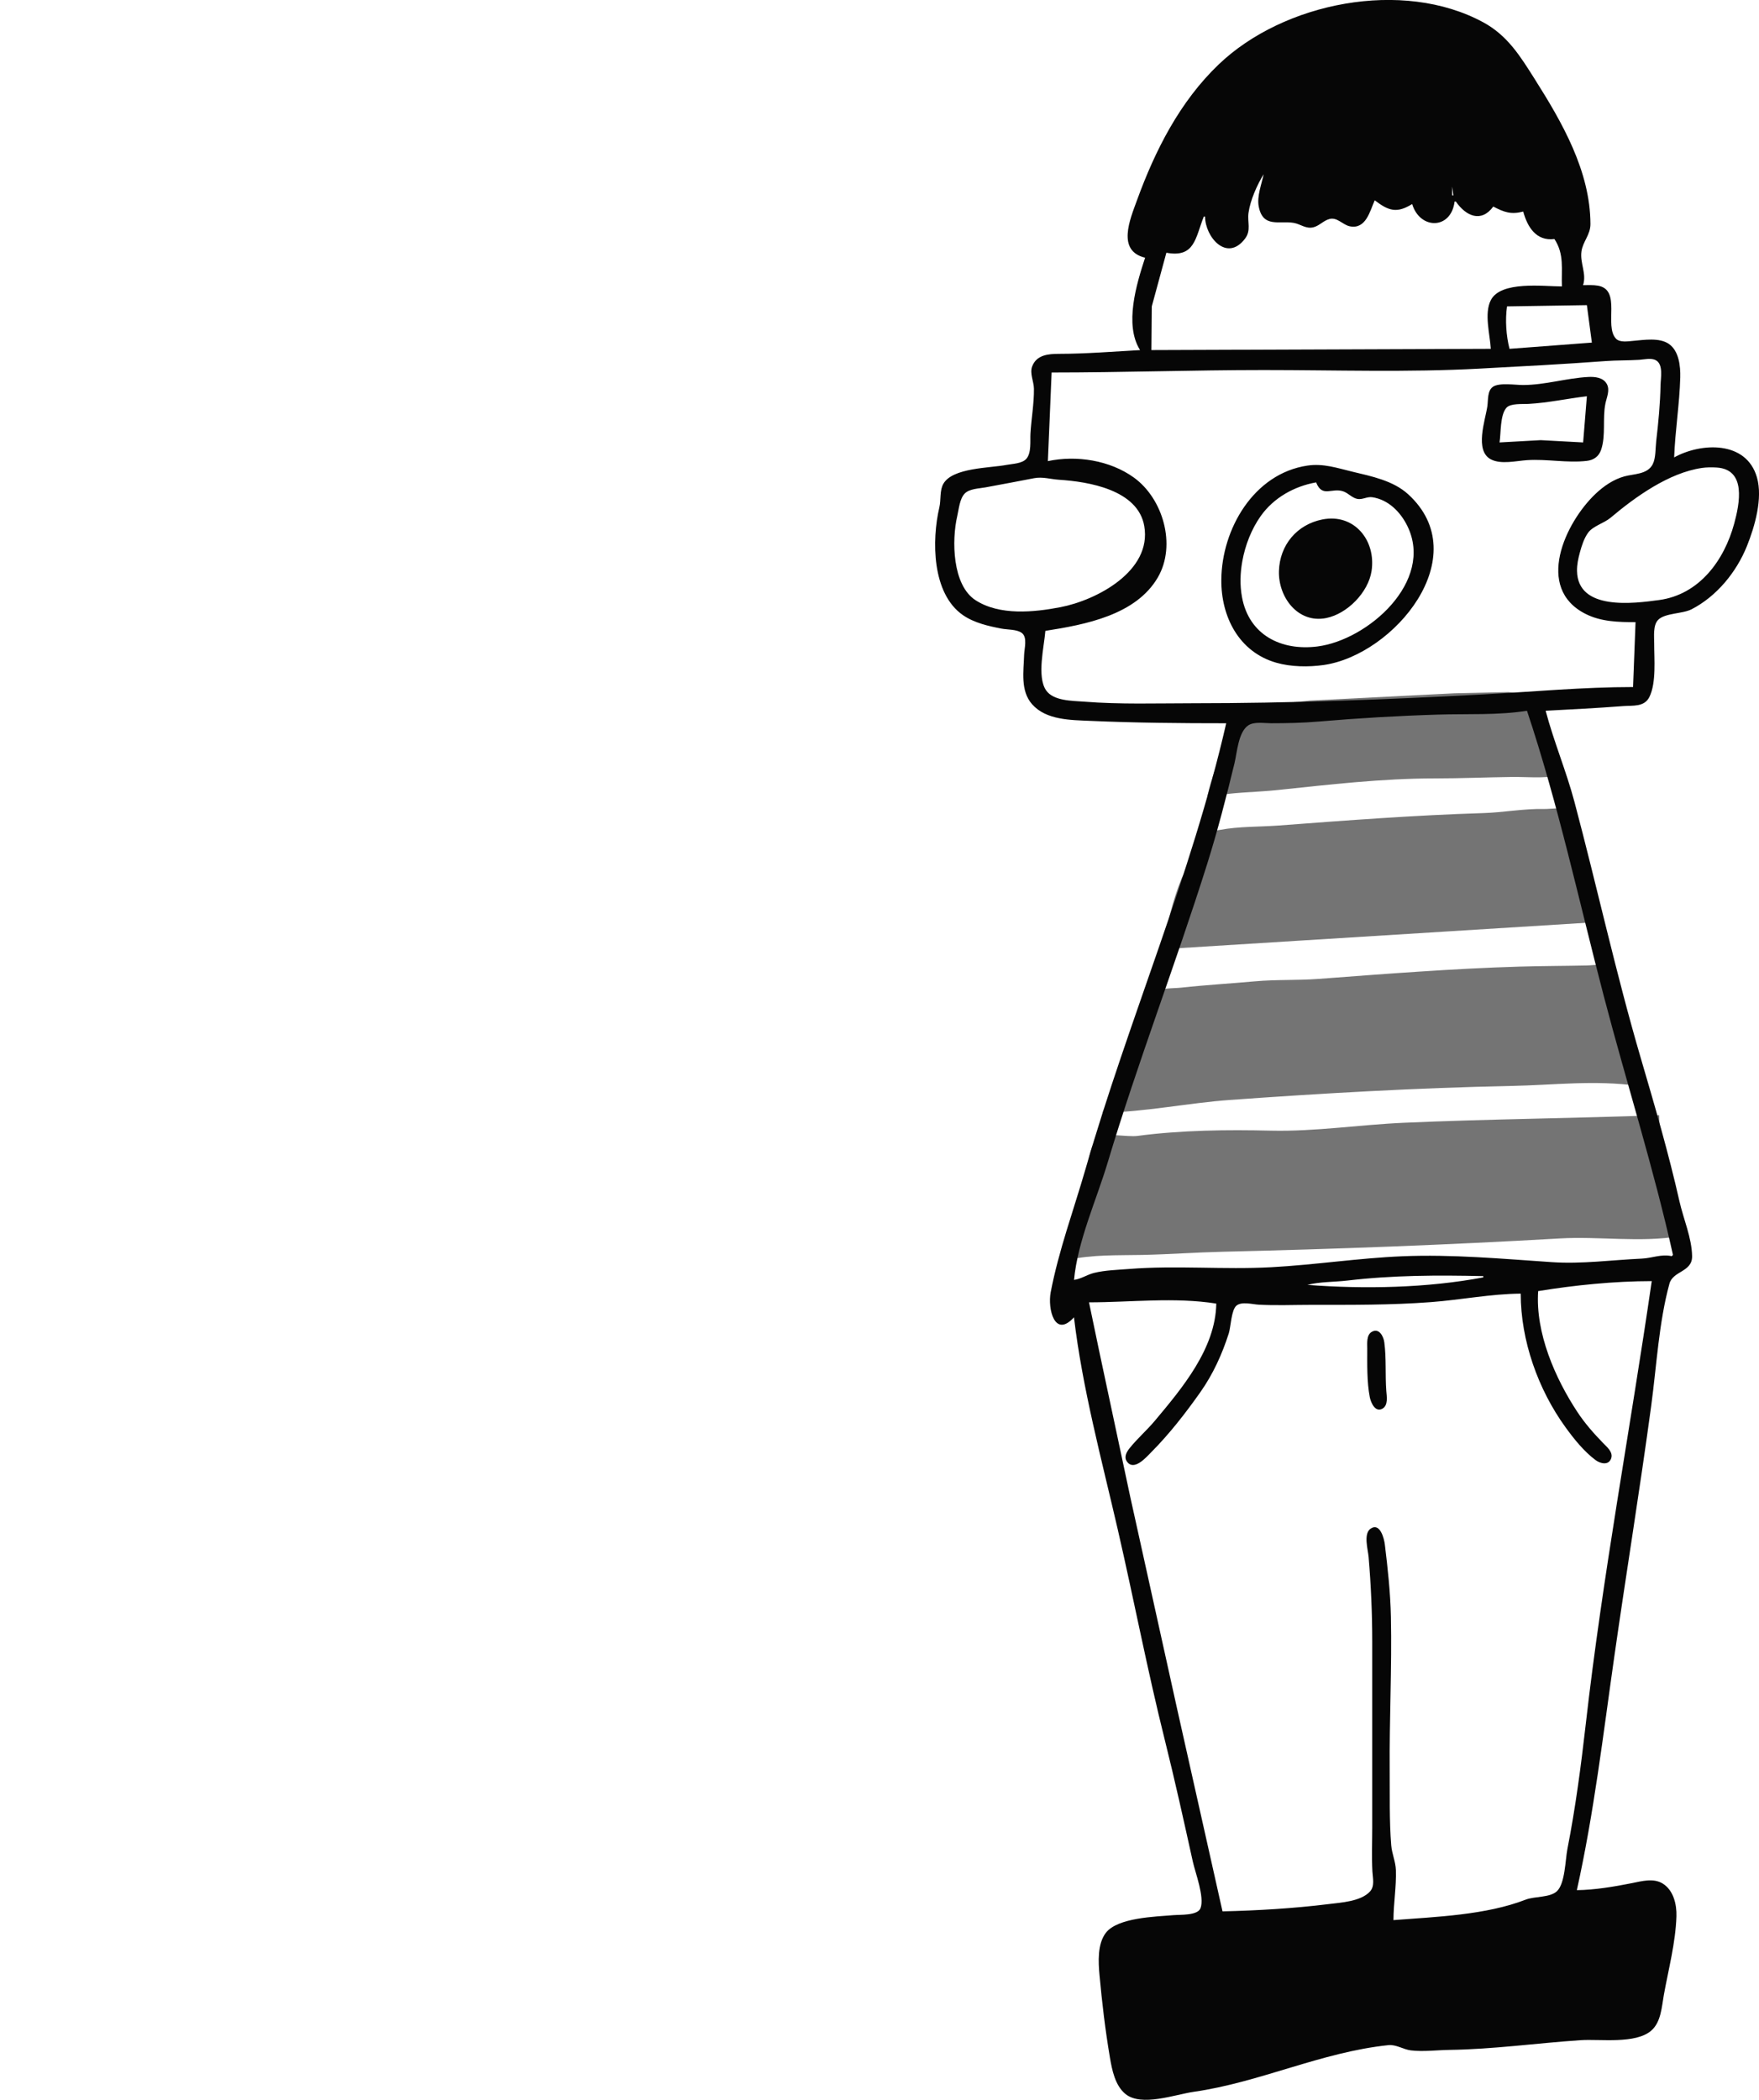 <?xml version="1.0" encoding="UTF-8" standalone="no"?>
<!-- Created with Inkscape (http://www.inkscape.org/) -->

<svg
   width="119.358"
   height="142.453"
   viewBox="0 0 119.358 142.453"
   version="1.1"
   id="svg5"
   xml:space="preserve"
   xmlns:inkscape="http://www.inkscape.org/namespaces/inkscape"
   xmlns:sodipodi="http://sodipodi.sourceforge.net/DTD/sodipodi-0.dtd"
   xmlns="http://www.w3.org/2000/svg"
   xmlns:svg="http://www.w3.org/2000/svg"><sodipodi:namedview
     id="namedview7"
     pagecolor="#ffffff"
     bordercolor="#000000"
     borderopacity="0.25"
     inkscape:showpageshadow="2"
     inkscape:pageopacity="0.0"
     inkscape:pagecheckerboard="0"
     inkscape:deskcolor="#d1d1d1"
     inkscape:document-units=""
     showgrid="false" /><defs
     id="defs2" /><g
     inkscape:label="Layer 1"
     inkscape:groupmode="layer"
     id="layer1"
     transform="translate(-15.041,-26.952)"><g
       style="fill:none"
       id="g327"
       transform="matrix(1.502,0,0,1.502,14.933,40.476)"
       inkscape:label="blob"
       inkscape:export-filename="wordsmith.svg"
       inkscape:export-xdpi="96"
       inkscape:export-ydpi="96"><path
         opacity="0.69"
         d="m 72.897,12.6 c 7.772,9.138 7.029,21.929 5.271,33.795 C 76.406,58.3 73.882,71.573 63.31,77.331 52.921,82.989 40.943,76.922 29.897,72.687 18.697,68.392 5.607,64.895 1.497,53.629 -2.765,41.948 3.209,29.443 10.425,19.316 17.414,9.505 27.273,1.924 39.252,0.636 51.704,-0.703 64.785,3.061 72.897,12.6 Z"
         fill=""
         id="path318"
         inkscape:export-filename="speaker.svg"
         inkscape:export-xdpi="96"
         inkscape:export-ydpi="96" /></g><g
       id="g1599"
       inkscape:label="wordsmith"
       style="display:none"><path
         style="fill:#040404;stroke:none;stroke-width:0.085"
         d="m 99.888,27.355 c -1.35,-0.445 -2.113,-0.047 -3.133,0.847 -0.137,-1.036 -0.639,-2.173 -1.526,-2.782 -0.749,-0.514 -1.852,-0.34 -2.188,0.583 -0.193,0.53 -0.05,1.162 0.359,1.547 0.223,0.21 0.895,0.516 0.714,0.924 -0.148,0.333 -0.796,0.225 -1.084,0.296 -0.533,0.132 -0.896,0.511 -1.185,0.956 h -0.085 c 0.23,-1.281 -0.497,-3.547 -1.863,-3.978 -1.088,-0.343 -2.239,0.655 -1.704,1.775 0.256,0.535 0.747,0.977 1.111,1.441 -1.659,0.496 -1.253,1.78 -1.609,3.133 -0.968,-0.743 -2.037,-1.696 -3.302,-1.833 -0.715,-0.077 -1.513,0.267 -1.58,1.071 -0.104,1.246 1.14,1.019 1.583,1.757 0.38,0.634 0.138,1.538 0.195,2.222 0.042,0.504 0.336,0.919 0.564,1.355 h -0.085 c -0.408,-0.495 -0.898,-0.494 -1.439,-0.756 -0.524,-0.253 -0.934,-0.69 -1.524,-0.803 -0.809,-0.156 -1.686,0.399 -1.547,1.305 0.29,1.886 1.919,3.285 3.833,2.625 -0.263,0.939 0.145,1.453 0.508,2.286 -1.363,0.871 -0.735,2.595 0.847,2.455 0,5.527 1.772,11.939 7.366,14.393 -2.273,2.145 -3.556,5.236 -4.798,8.043 -2.835,6.408 -4.629,13.278 -6.325,20.066 -0.523,2.091 -0.933,4.224 -1.287,6.35 -0.263,1.576 -0.542,3.072 -0.294,4.657 0.303,1.94 0.062,3.832 0.692,5.757 0.239,0.731 0.613,1.483 1.049,2.117 0.245,0.356 0.638,0.681 0.769,1.101 0.311,0.991 -1.38,3.396 0.29,3.765 0.274,0.06 0.566,0.044 0.845,0.045 0.598,3.818 1.655,7.559 2.413,11.345 1.034,5.171 1.816,10.395 2.783,15.579 0.578,3.103 1.139,6.209 1.709,9.313 0.395,2.151 0.677,4.419 1.562,6.435 -2.042,-0.213 -3.969,-0.215 -6.011,0.009 -1.421,0.156 -3.944,-0.176 -5.069,0.796 -0.721,0.624 -0.802,1.523 -0.873,2.412 -0.167,2.079 -0.188,5.9 1.712,7.258 1.284,0.918 3.135,0.993 4.653,1.043 2.281,0.075 4.582,0.179 6.858,0.357 1.67,0.13 3.406,0.263 5.08,0.229 0.911,-0.019 1.651,-0.311 2.032,-1.183 4.162,2.308 8.864,1.693 13.462,1.693 h 3.217 c 0.55,0 1.141,0.039 1.561,-0.384 0.825,-0.827 0.792,-2.835 0.931,-3.934 0.163,-1.29 0.896,-3.442 0.273,-4.653 -0.487,-0.949 -1.748,-1.323 -2.681,-1.658 -2.625,-0.938 -6.4,-1.214 -9.144,-0.716 0.917,-5.431 1.221,-10.93 2.303,-16.341 1.748,-8.742 4.766,-17.56 5.221,-26.501 0.112,-2.196 -0.644,-4.677 -0.956,-6.858 -0.803,-5.615 -1.723,-11.645 -3.858,-16.933 1.524,-0.603 3.059,-1.445 4.487,-2.251 0.547,-0.309 1.34,-0.639 1.638,-1.227 0.277,-0.545 -0.064,-1.371 -0.152,-1.941 -0.307,-1.953 -1.069,-3.797 -1.879,-5.588 -1.968,-4.352 -3.969,-8.637 -6.781,-12.531 -1.608,-2.226 -3.79,-4.042 -5.357,-6.265 1.412,-0.824 1.649,-1.858 2.267,-3.217 1.521,-3.348 1.881,-7.439 1.882,-11.091 1.647,0.251 1.954,-1.662 1.218,-2.787 -0.347,-0.532 -0.941,-0.773 -1.218,-1.361 0.409,0.177 0.816,0.329 1.27,0.282 2.666,-0.275 2.267,-4.351 -0.423,-4.052 -0.469,0.052 -0.875,0.315 -1.27,0.553 -0.299,-0.659 -0.839,-1.212 -1.439,-1.609 l 0.508,-0.847 c 2.421,0.389 3.939,-3.275 1.524,-4.48 -1.475,-0.736 -1.792,1.181 -2.775,1.732 -0.437,0.245 -1.251,-0.29 -1.712,-0.385 0.185,-0.792 0.133,-1.386 -0.593,-1.863 l 0.254,-1.439 c 2.21,-1.495 -0.715,-4.447 -2.486,-2.279 -0.238,0.292 -0.39,0.636 -0.444,1.009 -0.079,0.545 0.023,1.078 0.136,1.609 m -8.297,3.048 v 0.339 h -0.085 l 0.085,-0.339 m 6.265,4.448 c 1.416,-0.068 2.49,0.891 3.556,1.643 0.38,0.268 0.917,0.357 1.218,0.725 0.354,0.434 0.434,1.027 0.797,1.468 0.312,0.381 0.767,0.624 1.032,1.046 0.279,0.445 0.34,0.989 0.67,1.407 0.32,0.406 0.874,0.599 1.029,1.124 0.384,1.305 -0.08,3.304 -0.211,4.648 -0.27,2.784 -0.478,6.408 -2.267,8.709 -0.698,0.897 -1.78,1.531 -2.775,2.044 -0.754,0.388 -1.6,0.71 -2.455,0.753 -5.765,0.29 -10.427,-5.324 -11.31,-10.575 -0.188,-1.119 -0.397,-2.496 -0.176,-3.623 0.102,-0.52 0.74,-0.923 1.057,-1.326 0.478,-0.607 0.793,-1.418 1.231,-2.08 0.814,-1.23 0.945,-2.984 1.937,-4.116 0.463,-0.528 1.312,-0.208 1.926,-0.436 0.575,-0.214 0.9,-0.78 1.451,-1 0.969,-0.386 2.262,-0.363 3.29,-0.412 m 1.211,10.341 c -0.388,0.11 -0.361,0.645 -0.363,0.959 -0.01,1.032 -0.081,2.102 -0.02,3.13 0.019,0.321 0.209,0.725 0.602,0.622 0.411,-0.108 0.494,-0.601 0.512,-0.959 0.046,-0.962 -0.023,-1.919 -0.08,-2.878 -0.02,-0.345 -0.141,-1.019 -0.65,-0.874 m -4.891,0.091 c -0.33,0.187 -0.271,0.638 -0.243,0.953 0.077,0.853 0.066,1.787 0.254,2.622 0.075,0.334 0.345,0.738 0.744,0.562 0.34,-0.15 0.333,-0.588 0.315,-0.898 -0.049,-0.874 -0.088,-1.856 -0.302,-2.706 -0.083,-0.33 -0.376,-0.754 -0.768,-0.532 m 1.615,8.1 c -0.711,0.316 0.194,1.212 0.542,1.388 0.714,0.362 2.022,0.185 2.695,-0.223 0.392,-0.238 0.632,-0.942 -0.006,-1.038 -0.669,-0.101 -1.312,0.438 -2.01,0.289 -0.386,-0.083 -0.807,-0.6 -1.221,-0.416 m 6.129,5.044 c 0.224,1.738 0.792,3.46 1.193,5.165 0.631,2.687 1.197,5.38 1.924,8.043 0.318,1.165 0.678,2.319 1.036,3.471 0.13,0.419 0.485,1.055 0.32,1.496 -0.153,0.41 -0.682,0.703 -1.002,0.974 -0.835,0.705 -1.731,2.038 -2.794,2.373 -1.151,0.362 -2.121,0.048 -3.127,0.948 -1.519,1.359 -0.686,3.173 -1.936,4.539 -0.634,0.693 -1.467,1.502 -1.849,2.371 -0.204,0.463 -0.061,0.968 -0.268,1.439 -0.225,0.511 -0.886,1.256 -0.66,1.846 0.328,0.856 1.647,0.052 2.167,-0.176 0.603,-0.264 1.184,-0.146 1.778,-0.344 1.008,-0.336 2.621,-1.554 3.217,-2.427 0.592,0.32 1.123,0.719 1.778,0.909 2.263,0.656 4.479,-0.168 6.519,-1.078 1.701,5.436 2.92,10.957 3.725,16.595 0.185,1.3 0.402,2.595 0.593,3.895 0.056,0.387 0.285,1.1 -0.025,1.424 -0.41,0.428 -1.511,0.067 -2.007,-0.023 -1.954,-0.355 -3.863,-0.763 -5.842,-0.978 -5.551,-0.605 -11.349,-1.137 -16.933,-0.835 -2.043,0.11 -3.99,0.61 -6.011,0.835 0.298,-2.518 1.039,-5.03 1.468,-7.535 1.754,-10.241 4.077,-20.396 6.256,-30.565 0.588,-2.743 1.223,-5.475 1.833,-8.213 0.284,-1.276 0.723,-2.596 0.856,-3.895 2.898,1.032 4.996,1.141 7.789,-0.254 m 1.524,1.016 c 1.568,1.896 3.234,3.721 4.624,5.757 2.458,3.603 4.322,7.457 6.083,11.43 0.709,1.598 1.41,3.194 1.784,4.911 0.107,0.489 0.385,1.337 0.182,1.817 -0.221,0.523 -1.11,0.836 -1.582,1.08 -1.467,0.76 -2.953,1.66 -4.487,2.268 0.025,-1.816 0.518,-4.21 -1.016,-5.588 0.517,-0.929 1.636,-1.346 2.072,-2.371 0.258,-0.608 -0.156,-1.103 -0.026,-1.693 0.145,-0.656 0.6,-1.69 -0.44,-1.924 -0.588,-0.132 -0.971,0.407 -1.466,0.586 -0.471,0.17 -1.148,0.057 -1.663,0.152 -1.024,-3.875 -2.147,-7.69 -3.056,-11.599 -0.327,-1.408 -1.22,-3.39 -1.008,-4.826 m -10.837,1.101 c -0.513,2.981 -1.412,5.932 -2.06,8.89 -1.296,5.919 -2.493,11.86 -3.791,17.78 -0.452,2.059 -0.929,4.114 -1.345,6.181 -0.112,0.557 -0.108,1.869 -0.857,1.917 -0.897,0.058 -2.534,-0.827 -2.73,-1.759 -0.133,-0.634 0.179,-1.477 0.292,-2.105 0.286,-1.588 0.595,-3.174 0.977,-4.741 1.582,-6.484 3.327,-13.079 5.958,-19.219 0.967,-2.256 1.876,-5.111 3.556,-6.943 m 11.684,23.199 c 0.592,0.418 1.085,1.601 1.909,1.599 0.207,-5.08e-4 0.299,-0.16 0.323,-0.345 0.098,-0.775 0.417,-1.423 0.562,-2.185 0.446,1.38 0.557,4.671 -1.017,5.368 -0.848,0.375 -1.801,-0.103 -2.539,-0.504 -1.534,-0.833 -3.191,-1.512 -3.91,-3.255 -0.815,-1.976 1.292,-4.195 3.31,-3.206 0.774,0.379 1.27,1.722 1.361,2.529 m 3.895,-1.609 c 0.434,1.04 0.737,2.166 0.749,3.302 0.008,0.683 -0.194,1.351 -0.157,2.032 l -0.593,0.254 0.169,-2.709 -0.169,-2.879 M 81.6,95.003 c 0.487,0.385 0.963,0.806 1.524,1.083 0.888,0.438 1.727,0.135 1.609,1.372 -1.138,-0.147 -3.658,-0.918 -3.133,-2.455 m 0,3.217 c 0.913,0.546 1.756,0.886 2.794,1.101 l -1.016,5.419 c -1.329,-1.358 -2.252,-4.654 -1.778,-6.519 M 114.874,111.175 c -0.838,10.858 -4.807,21.216 -6.176,32.004 -0.343,2.706 -0.605,5.421 -0.941,8.128 -0.097,0.772 -0.04,2.411 -0.79,2.869 -0.801,0.488 -2.229,0.094 -3.1,-0.03 -2.477,-0.353 -4.878,-0.549 -7.366,-0.744 -1.001,-0.079 -2.225,-0.043 -2.824,-0.997 -0.774,-1.234 -0.926,-2.997 -1.206,-4.399 -0.596,-2.981 -1.112,-5.982 -1.65,-8.975 -1.115,-6.203 -2.08,-12.457 -3.363,-18.627 -0.489,-2.351 -1.066,-4.684 -1.587,-7.027 -0.258,-1.159 -0.64,-2.37 -0.715,-3.556 6.942,-1.079 14.026,-0.504 20.997,0.181 1.536,0.151 3.062,0.363 4.572,0.686 1.341,0.286 2.772,0.706 4.149,0.488 m -23.924,-0.783 c -0.455,0.24 -0.574,1.111 -0.781,1.545 -0.616,1.295 -1.641,2.421 -2.197,3.724 -0.18,0.423 0.005,1.009 0.568,0.82 0.481,-0.163 0.785,-0.757 1.041,-1.157 0.712,-1.11 1.439,-2.298 1.855,-3.556 0.115,-0.35 0.393,-1.841 -0.486,-1.376 m 8.535,0.066 c -0.522,0.173 -0.38,0.898 -0.345,1.31 0.111,1.296 0.054,2.595 0.071,3.895 0.005,0.365 0.067,1.223 0.656,1.057 0.505,-0.144 0.442,-0.911 0.444,-1.311 0.003,-1.277 -0.016,-2.537 -0.098,-3.81 -0.026,-0.409 -0.042,-1.368 -0.728,-1.14 m 10.421,1.362 c -0.566,0.168 -0.257,1.022 -0.139,1.387 0.373,1.151 0.648,2.41 1.246,3.47 0.207,0.366 0.626,0.948 1.125,0.789 0.457,-0.145 0.299,-0.652 0.135,-0.958 -0.641,-1.197 -1.055,-2.443 -1.493,-3.725 -0.121,-0.354 -0.352,-1.118 -0.875,-0.964 m -9.741,27.352 c -0.724,0.201 -0.531,2.164 -0.531,2.736 0,2.899 -0.251,5.827 -0.405,8.721 -0.028,0.526 -0.083,2.915 0.894,2.652 0.749,-0.202 0.273,-2.163 0.273,-2.736 0.002,-2.823 0.339,-5.64 0.339,-8.467 0,-0.756 0.144,-1.624 0.038,-2.366 -0.042,-0.293 -0.266,-0.634 -0.608,-0.539 z"
         id="path1442"
         inkscape:export-filename="wordsmith.svg"
         inkscape:export-xdpi="96"
         inkscape:export-ydpi="96" /><path
         style="display:none;opacity:0.5;fill:#020202;stroke:none;stroke-width:0.085"
         d="M 92.824,34.354 C 92.577,34.236 92.329,34.112 92.055,34.07 c -1.653,-0.253 -1.783,1.692 -2.512,2.604 -0.45,0.563 -1.063,0.626 -1.293,1.411 -0.224,0.766 -0.163,1.716 -0.505,2.434 -0.354,0.741 -1.139,0.985 -1.38,1.891 -0.288,1.084 -0.114,2.382 0.037,3.477 0.439,3.177 1.764,7.14 4.051,9.491 0.609,0.626 1.37,0.574 2.01,1.065 1.012,0.775 2.066,2.203 3.346,2.517 0.701,0.172 1.277,-0.311 1.962,-0.349 1.701,-0.092 3.378,-0.923 4.778,-1.854 0.486,-0.324 0.971,-0.55 1.322,-1.037 0.714,-0.993 0.957,-2.232 1.276,-3.388 0.525,-1.903 1.047,-3.818 1.376,-5.766 0.172,-1.017 0.394,-2.103 0.268,-3.138 -0.05,-0.414 -0.28,-0.775 -0.327,-1.187 -0.136,-1.193 -0.011,-2.244 -1.526,-2.459 -0.142,-0.667 -0.63,-0.918 -0.96,-1.466 -0.222,-0.368 -0.259,-0.799 -0.553,-1.132 -0.245,-0.278 -0.61,-0.426 -0.816,-0.739 -0.552,-0.841 -0.557,-1.874 -1.597,-2.367 -0.828,-0.392 -1.761,0.089 -2.644,-0.064 -1.083,-0.187 -1.47,-0.792 -2.645,-0.337 -0.874,-1.568 -2.481,-0.736 -2.901,0.678 m 12.03,48.335 c -0.299,-2.555 -4.258,-2.248 -5.307,-0.422 -0.652,1.134 -0.369,2.885 0.642,3.752 0.844,0.725 1.901,1.042 2.871,1.506 0.404,0.193 0.658,0.578 1.034,0.81 0.733,0.453 1.865,0.319 2.523,-0.219 0.419,-0.343 0.508,-0.861 0.631,-1.357 0.287,-1.158 1.025,-3.784 -0.353,-4.502 -0.726,-0.379 -1.383,0.18 -2.041,0.431 M 81.647,97.523 c -0.715,0.17 -1.026,0.86 -1.013,1.532 0.021,1.102 0.437,2.245 0.703,3.307 0.151,0.604 0.22,1.303 0.505,1.861 0.271,0.529 0.832,0.828 1.425,0.696 1.477,-0.331 1.367,-2.663 1.575,-3.829 0.091,-0.51 0.232,-1.107 0.002,-1.602 -0.25,-0.537 -0.836,-0.62 -1.25,-0.977 -0.534,-0.461 -1.149,-1.179 -1.947,-0.989 z"
         id="path1456"
         inkscape:label="path1456" /></g><g
       id="g1790"
       inkscape:label="together"
       style="display:none"><path
         style="opacity:0.55;fill:#010101;stroke:none;stroke-width:0.085"
         d="m 63.153,117.937 -4.74e-4,0.339 c 4.256,0.48 8.353,0.143 12.644,0.284 3.092,1.655 6.369,0.165 8.637,-0.021 0.936,-0.045 1.841,0.157 2.763,0.177 2.469,0.053 5.445,0.127 7.892,-0.28 -0.266,-1.728 -1.013,-3.719 -1.267,-5.45 -0.758,-1.989 -1.091,-2.728 -1.637,-5.336 l -2.169,-9.655 -3.462,-12.341 -2.485,-8.335 3.693,1.299 5.754,2.347 6.94,0.829 2.587,0.52 4.301,-0.414 2.509,0.172 5.227,-1.005 5.633,-1.186 2.272,-0.533 1.6,-0.947 1.285,-5.671 c -0.476,-0.238 -0.809,-0.587 -1.355,-0.69 -0.86,-0.163 -1.868,0.144 -2.709,0.306 -0.948,0.183 -2.002,0.276 -2.964,0.356 -3.474,0.288 -7.052,0.036 -10.521,-0.167 -2.983,-0.175 -6.201,-0.345 -9.12,-0.992 -2.042,-0.452 -3.97,-1.338 -6.009,-1.817 -1.417,-0.333 -2.756,-0.185 -4.178,-0.571 -1.611,-0.438 -3.076,-1.419 -4.635,-1.908 -0.565,-0.177 -1.184,0.135 -1.751,-0.065 -0.711,-0.25 -1.284,-1.017 -2.045,-1.308 -0.693,-0.265 -1.29,0.275 -1.948,0.402 -0.681,0.132 -1.363,-0.186 -2.032,-0.144 -0.685,0.043 -1.316,0.41 -2.033,0.397 -0.824,-0.015 -1.7,-0.21 -2.453,-0.545 -0.462,-0.206 -0.836,-0.627 -1.357,-0.675 -0.79,-0.073 -1.682,0.395 -2.285,0.869 -0.846,0.665 -3.05,2.091 -3.697,2.863 -2.295,2.738 -2.138,5.081 -3.781,8.256 -4.406,8.512 -8.099,19.265 -10.389,28.607 -0.978,3.992 -2.225,5.405 -0.735,9.393 0.301,0.806 0.566,2.057 1.203,2.659 0.755,0.713 1.48,0.752 2.337,1.155 0.506,0.238 0.875,0.676 1.365,0.934 0.748,0.393 1.865,0.707 2.697,0.874 0.519,0.105 1.173,0.266 1.668,-0.01 0.812,-0.453 -0.286,-2.784 0.077,-3.458 0.638,-1.184 2.835,0.417 3.932,0.488 m 54.782,-1.617 c 10e-6,-0.014 0.227,0.195 -0.085,-1.2e-4 -0.312,-0.196 -1.808,-0.237 -2.455,-0.265 -0.647,-0.028 -2.573,-0.242 -3.108,-0.476 -1.056,11.089 4.199,21.908 5.392,33.169 0.007,0.433 -0.181,0.833 -0.121,1.27 0.224,1.662 0.828,3.363 1.222,4.997 0.346,1.433 0.634,2.879 0.947,4.319 0.133,0.611 0.153,1.434 0.475,1.977 0.338,0.569 1.047,0.522 1.578,0.801 0.705,0.37 1.302,0.426 2.016,0.687 0.41,0.15 0.729,0.528 1.185,0.542 1.02,0.032 2.265,-0.799 2.965,-1.455 0.371,0.702 1.338,0.665 2.031,0.851 1.136,0.305 2.931,1.724 3.718,-0.103 0.27,-0.629 0.142,-1.271 0.209,-1.925 0.07,-0.685 0.32,-1.367 0.493,-2.031 1.086,-4.193 1.96,-8.378 2.831,-12.611 0.919,-4.47 1.89,-8.954 3.025,-13.373 0.295,-1.149 0.632,-2.355 1.038,-3.47 0.232,-0.636 0.6,-1.27 0.696,-1.946 0.081,-0.572 -0.203,-1.114 -0.143,-1.694 0.263,-2.535 1.477,-5.297 2.308,-7.701 0.177,-0.51 1.134,-2.12 0.734,-2.601 -0.209,-0.25 -0.768,-0.108 -1.042,-0.08 -0.959,0.096 -1.92,0.171 -2.879,0.259 -3.847,0.355 -7.74,0.205 -11.6,0.2 -3.092,-0.004 -6.462,-0.273 -9.483,0.407 -0.646,0.146 -1.642,0.116 -1.948,0.255 -0.306,0.138 4e-5,0.014 5e-5,0 z"
         id="path1690"
         sodipodi:nodetypes="ccccccccccccccccccccccccccsscccccsccccccccccccccczzzccccccccccccccccccscccccczz" /><path
         style="fill:#030303;stroke:none;stroke-width:0.085"
         d="m 127.104,57.353 v 0.085 c -5.085,1.345 -9.65,5.079 -12.93,9.059 -1.02,1.238 -1.977,2.531 -2.822,3.895 -0.339,0.546 -0.666,1.551 -1.228,1.893 -0.498,0.304 -1.438,0.029 -1.985,-0.031 -1.754,-0.192 -3.505,-0.449 -5.249,-0.716 -4.405,-0.673 -8.737,-1.67 -13.039,-2.825 -2.936,-0.788 -5.783,-1.504 -8.551,-2.809 1.595,-0.594 3.696,-1.462 4.869,-2.729 0.409,-0.442 0.596,-0.995 0.897,-1.504 1.958,-3.313 2.024,-7.59 2.024,-11.345 0,-1.012 0.051,-2.038 -0.017,-3.048 -0.05,-0.743 -0.242,-1.636 -0.109,-2.371 0.247,-1.362 1.105,-2.586 1.007,-4.064 -0.053,-0.803 -0.73,-1.64 -0.934,-2.455 -1.066,-4.262 -2.905,-8.021 -5.337,-11.682 -0.438,-0.66 -1.121,-0.781 -1.72,-1.231 -0.474,-0.356 -0.839,-0.87 -1.358,-1.161 -0.531,-0.298 -1.204,-0.284 -1.776,-0.484 -0.876,-0.307 -1.556,-0.447 -2.455,-0.624 -0.42,-0.083 -0.755,-0.383 -1.185,-0.441 -0.986,-0.134 -1.674,0.773 -2.032,1.569 -1.612,-0.419 -2.724,0.734 -3.697,1.863 -2.015,2.337 -3.53,4.876 -4.757,7.705 -0.989,2.281 -1.58,4.774 -2.12,7.197 -0.325,1.459 -0.737,2.984 -0.752,4.487 -0.009,0.87 0.477,1.346 0.715,2.117 0.16,0.518 0.036,1.237 0.025,1.778 -0.12,5.771 0.489,13.009 6.437,15.917 v 0.085 c -1.81,0.965 -3.809,2.641 -4.996,4.318 -0.543,0.766 -0.858,1.701 -1.268,2.54 -0.818,1.676 -1.658,3.343 -2.522,4.995 -4.775,9.131 -8.586,18.856 -10.285,29.041 -0.337,2.021 -0.756,4.048 -0.893,6.096 -0.107,1.582 0.088,3.034 0.721,4.487 0.197,0.452 0.658,0.742 0.819,1.202 0.334,0.96 0.228,2.042 0.601,3.031 1.033,2.739 3.07,5.155 5.632,6.564 0.898,0.494 2.083,1.094 3.133,0.971 l 2.258,19.558 1.298,9.567 c -1.87,-0.416 -3.835,-0.895 -5.757,-0.516 -1.725,0.341 -2.57,1.618 -2.095,3.31 0.151,0.538 0.389,1.046 0.677,1.524 0.389,0.646 0.86,1.248 1.419,1.756 1.729,1.574 4.225,2.169 6.433,2.721 1.498,0.374 2.977,0.813 4.487,1.139 1.746,0.377 5.984,1.399 6.689,-0.959 4.293,1.356 8.575,1.141 12.869,-0.224 1.816,-0.577 4.019,-1.57 5.169,-3.163 1.021,-1.415 0.353,-2.958 -1.19,-3.54 -2.023,-0.764 -4.836,-0.546 -6.943,-0.27 0.399,-3.583 1.304,-7.134 1.998,-10.668 1.416,-7.21 2.982,-14.376 4.765,-21.505 0.408,-1.631 0.781,-3.262 1.111,-4.911 0.166,-0.827 0.207,-1.825 0.521,-2.607 0.208,-0.516 0.73,-0.38 1.17,-0.506 0.579,-0.165 0.875,-0.716 0.901,-1.289 0.074,-1.612 -0.581,-3.237 -1.067,-4.741 -0.8,-2.474 -1.628,-4.936 -2.295,-7.451 -2.438,-9.191 -4.783,-18.406 -6.851,-27.686 4.214,2.662 8.737,3.73 13.631,4.344 2.665,0.334 5.448,0.589 8.128,0.312 -0.51,1.454 -1.153,2.805 -1.511,4.318 -1.265,5.34 -1.292,11.436 -0.556,16.849 0.27,1.982 0.961,3.824 1.354,5.757 0.129,0.637 -0.074,1.376 -0.037,2.032 0.067,1.189 0.371,2.362 0.791,3.471 0.639,1.689 1.565,3.283 2.736,4.657 0.493,0.577 1.682,1.107 1.93,1.791 0.837,2.311 0.912,5.108 1.359,7.523 0.879,4.752 1.911,9.475 2.809,14.224 0.671,3.548 1.528,7.051 2.267,10.583 0.414,1.975 0.936,3.983 0.965,6.011 -1.518,-0.396 -4.379,-0.996 -5.739,0.081 -1.617,1.281 -0.774,5.379 1.082,6.023 1.269,0.44 2.736,0.433 4.064,0.511 1.897,0.112 3.858,0.318 5.757,0.126 0.817,-0.082 1.702,-0.736 2.455,-0.73 0.724,0.006 1.582,0.608 2.371,0.695 2.156,0.24 4.326,-0.261 6.435,-0.649 0.858,-0.157 2.027,-0.22 2.775,-0.695 0.367,-0.234 0.572,-0.66 0.743,-1.045 0.459,-1.037 1.302,-3.772 0.031,-4.475 -1.477,-0.818 -3.721,-0.053 -5.242,0.241 0.488,-1.3 0.632,-2.714 0.931,-4.064 0.567,-2.548 1.151,-5.101 1.84,-7.62 1.613,-5.9 3.276,-11.777 4.476,-17.78 0.445,-2.228 1.026,-4.508 1.219,-6.773 1.88,0.472 3.68,-1.017 4.827,-2.376 1.587,-1.881 2.189,-4.366 3.093,-6.582 0.253,-0.621 0.699,-1.18 0.984,-1.795 0.684,-1.472 1.175,-3.053 1.425,-4.657 1.571,-10.092 -0.571,-20.177 -3.346,-29.887 -1.03,-3.605 -1.88,-7.258 -3.258,-10.753 -1.253,-3.178 -3.224,-6 -4.486,-9.144 1.001,-0.534 1.916,-1.294 2.692,-2.118 0.424,-0.451 0.79,-1.1 1.306,-1.447 0.673,-0.452 1.373,0.195 2.021,-0.596 1.104,-1.351 2.341,-3.846 2.604,-5.575 0.118,-0.771 -0.107,-1.518 -0.047,-2.286 0.108,-1.393 0.363,-2.742 0.305,-4.149 -0.148,-3.565 -1.202,-6.804 -2.306,-10.16 -0.874,-2.657 -1.69,-5.712 -3.423,-7.959 -2.009,-2.605 -5.535,-3.722 -8.741,-3.722 -1.968,4.3e-5 -3.774,0.816 -5.503,1.668 -1.013,0.499 -2.244,0.786 -3.133,1.479 -1.389,1.085 -2.376,2.6 -3.349,4.046 -2.525,3.749 -4.281,8.273 -5.516,12.615 -0.963,3.386 -1.996,7.465 -0.471,10.837 0.522,1.154 1.573,1.612 2.563,2.268 0.473,0.314 0.891,0.728 1.439,0.91 0.552,0.183 1.188,-0.093 1.693,0.19 1.179,0.66 1.89,1.951 3.133,2.559 m 12.869,-31.327 -0.085,0.085 0.085,-0.085 M 64.79,43.044 c 0.433,0.953 -0.089,2.078 0.333,3.046 0.446,1.023 1.589,1.18 2.279,0.32 0.22,-0.274 0.356,-0.603 0.521,-0.911 0.868,1.756 2.442,1.641 3.302,-0.085 h 0.085 c 0.057,0.32 0.122,0.639 0.273,0.931 1.036,2.011 2.813,0.38 3.368,-1.016 h 0.169 c 1.313,1.474 2.665,1.563 3.81,-0.085 0.481,0.321 0.903,0.819 1.524,0.835 0.388,0.01 0.72,-0.247 1.101,-0.235 0.418,0.013 0.757,0.335 1.185,0.341 1.155,0.017 1.596,-1.35 1.947,-2.21 0.951,1.226 1.637,1.842 3.048,0.847 0.195,3.562 0.29,7.023 -0.064,10.583 -0.149,1.5 -0.281,3.174 -0.914,4.563 -0.175,0.384 -0.531,0.598 -0.737,0.955 -0.251,0.435 -0.303,0.927 -0.63,1.33 -0.854,1.056 -2.541,1.69 -3.751,2.241 -4.952,2.254 -11.47,1.954 -15.054,-2.655 -2.333,-3 -2.895,-6.798 -2.895,-10.499 0,-1.095 -0.089,-2.303 0.125,-3.382 0.094,-0.474 0.491,-0.803 0.587,-1.276 0.245,-1.211 -0.101,-2.422 0.389,-3.64 M 131.507,54.051 c 0.654,1.764 2.634,1.072 4.064,0.896 0.765,-0.094 1.14,0.262 1.778,-0.388 1.052,0.496 1.709,0.281 2.794,0.307 0.332,0.008 0.605,0.231 0.931,0.265 0.594,0.061 1.04,-0.468 1.439,-0.825 l 1.185,1.439 c -0.978,1.224 -2.03,1.683 -3.374,2.284 -0.437,0.195 -0.721,0.536 -1.199,0.677 -2.777,0.821 -5.495,0.034 -8.127,-0.871 -1.074,-0.37 -2.277,-0.69 -3.2,-1.381 -0.608,-0.455 -1.295,-1.306 -1.795,-1.894 1.222,-0.433 2.881,0.612 4.148,0.436 0.556,-0.077 0.936,-0.622 1.356,-0.944 m 9.313,5.334 c 1.184,2.95 3.078,5.569 4.246,8.551 1.184,3.02 1.965,6.117 2.854,9.229 1.644,5.754 3.071,11.507 3.918,17.441 0.89,6.23 1.17,13.573 -1.875,19.304 -1.213,-0.569 -2.471,-0.858 -3.81,-0.931 0.388,-3.008 1.288,-5.817 1.352,-8.89 0.118,-5.675 -0.455,-11.525 -1.506,-17.103 -0.787,-4.171 -1.938,-8.271 -2.686,-12.446 -0.559,-3.116 -1.076,-6.235 -1.826,-9.313 -0.162,-0.661 -0.325,-2.684 -1.113,-2.906 -0.379,-0.107 -0.548,0.321 -0.528,0.622 0.044,0.689 0.345,1.435 0.494,2.114 0.681,3.116 1.257,6.253 1.786,9.398 0.735,4.378 1.98,8.67 2.789,13.039 0.953,5.143 1.409,10.438 1.409,15.663 0,2.805 -0.346,5.491 -1.026,8.213 -0.196,0.782 -0.27,2.073 -0.755,2.725 -0.287,0.386 -1.255,0.298 -1.69,0.316 -1.578,0.066 -3.161,0.177 -4.741,0.177 -2.902,0 -5.825,-0.007 -8.721,0.186 -3.509,0.234 -7.067,0.728 -10.583,0.745 -1.577,0.007 -3.182,0.034 -4.741,-0.241 -0.583,-0.102 -1.325,-0.183 -1.738,-0.653 -1.771,-2.015 -1.278,-5.498 -0.954,-7.911 0.774,-5.756 1.954,-11.492 3.082,-17.187 0.363,-1.831 0.821,-3.627 1.339,-5.419 0.185,-0.641 0.262,-1.59 0.645,-2.14 0.229,-0.33 0.737,-0.367 1.097,-0.452 0.96,-0.226 1.922,-0.439 2.879,-0.678 1.064,-0.266 2.136,-0.657 3.217,-0.836 2.713,-0.447 5.565,-0.606 8.043,-1.934 3.298,-1.766 3.87,-6.962 -0.339,-7.95 -2.074,-0.487 -3.983,0.358 -5.927,0.932 -1.981,0.584 -4.128,0.976 -6.181,1.205 0.42,-1.556 1.35,-2.946 2.167,-4.318 1.349,-2.267 2.756,-4.515 4.371,-6.604 0.587,-0.76 1.157,-1.532 1.753,-2.284 0.242,-0.306 0.521,-0.728 0.94,-0.788 0.434,-0.063 0.95,0.252 1.351,0.39 1.091,0.375 2.178,0.855 3.302,1.118 2.786,0.652 4.994,0.334 7.705,-0.383 m -14.647,-0.339 -6.337,9.313 -1.413,2.709 -0.678,1.258 -1.985,0.181 h -4.318 c 0.662,-1.666 1.946,-3.197 3.071,-4.572 2.361,-2.885 5.007,-5.469 8.274,-7.317 1.06,-0.599 2.2,-1.27 3.387,-1.573 m -1.185,13.377 c -0.123,1.444 -0.557,2.912 -0.9,4.318 -0.144,0.587 -0.231,1.318 -0.665,1.771 -0.588,0.613 -1.461,0.727 -2.245,0.938 -1.649,0.445 -3.324,0.82 -4.995,1.17 -7.572,1.587 -15.417,1.637 -22.945,-0.249 -2.597,-0.651 -5,-1.709 -7.281,-3.11 -0.575,-0.353 -1.715,-1.668 -2.401,-0.969 -0.402,0.409 0.621,1.605 0.779,2.142 0.664,2.25 1.061,4.568 1.558,6.858 1.137,5.232 2.603,10.412 4.005,15.579 0.788,2.904 1.421,5.842 2.304,8.721 0.634,2.068 1.413,4.095 1.991,6.181 0.157,0.569 0.627,1.828 0.298,2.383 -0.29,0.49 -1.157,-0.215 -1.592,-0.102 -2.152,0.557 -4.799,0.174 -7.027,0.174 -4.465,0 -8.918,-0.114 -13.377,-0.249 -3.191,-0.097 -6.392,-0.066 -9.567,-0.466 -1.007,-0.126 -2.445,-0.246 -3.252,-0.93 -0.693,-0.588 -0.287,-2.013 -1.489,-1.996 -0.313,-1.306 -0.092,-2.665 0.069,-3.979 0.278,-2.27 0.656,-4.539 1.144,-6.773 1.369,-6.27 2.447,-12.596 4.136,-18.796 0.709,-2.602 1.542,-5.173 2.197,-7.789 0.175,-0.697 0.76,-2.169 0.287,-2.83 -0.267,-0.372 -0.674,-0.123 -0.81,0.216 -0.286,0.714 -0.331,1.609 -0.534,2.36 -0.867,3.202 -1.926,6.346 -2.731,9.567 -1.332,5.328 -2.364,10.71 -3.47,16.087 -0.706,3.432 -1.764,7.223 -1.604,10.753 0.041,0.902 0.144,1.825 0.595,2.625 0.291,0.517 0.79,0.9 1.037,1.439 0.397,0.865 0.376,1.952 0.531,2.879 -3.186,-0.178 -6.172,-2.243 -8.636,-4.064 0.018,-1.218 -0.323,-2.396 -0.237,-3.641 0.114,-1.653 0.505,-3.278 0.765,-4.911 0.515,-3.235 1.084,-6.504 2.001,-9.652 1.441,-4.948 3.496,-9.618 5.599,-14.309 1.997,-4.455 4.011,-9.073 6.472,-13.293 0.701,-1.201 1.992,-2.177 3.096,-2.993 0.65,-0.48 1.378,-0.852 1.778,-1.579 1.842,0.443 3.479,1.158 5.419,1.184 1.657,0.022 3.474,-0.665 5.08,-0.297 2.014,0.461 3.838,1.668 5.842,2.229 7.67,2.146 15.653,4.038 23.622,4.572 3.077,0.206 6.25,0.227 9.313,-0.158 1.955,-0.246 3.886,-0.831 5.842,-1.01 m -0.085,6.265 -0.085,-0.085 c 0.345,-1.551 0.704,-3.098 1.016,-4.657 0.116,-0.579 0.111,-1.504 0.515,-1.965 0.387,-0.441 1.227,-0.545 1.771,-0.665 1.807,-0.399 4.814,-0.379 5.112,2.037 0.527,4.278 -5.413,4.829 -8.33,5.334 m -9.652,3.302 c -0.369,1.896 -1.149,3.699 -1.57,5.588 -1.42,6.38 -2.634,12.912 -3.51,19.389 -1.142,-0.141 -2.062,0.961 -2.879,1.609 -1.952,-5.906 -1.526,-12.816 -0.735,-18.881 0.224,-1.717 0.6,-3.39 1.262,-4.995 0.211,-0.512 0.448,-1.295 0.861,-1.679 0.402,-0.374 1.395,-0.296 1.914,-0.353 1.558,-0.172 3.115,-0.395 4.657,-0.677 m -5.249,26.077 c -0.137,1.793 -0.159,3.828 0.247,5.588 0.182,0.788 0.33,1.556 1.107,1.947 l 0.423,4.572 c -0.621,-0.502 -1.108,-1.129 -1.567,-1.778 -1.871,-2.648 -4.476,-8.616 -0.211,-10.329 m 35.96,6.196 c 0.675,-0.377 3.324,0.105 3.221,1.089 -0.081,0.771 -0.57,1.587 -0.888,2.283 -0.894,1.953 -2.011,4.159 -4.088,5.101 -0.28,0.128 -0.862,0.316 -0.943,-0.137 -0.128,-0.71 0.318,-1.601 0.541,-2.255 0.483,-1.413 0.854,-2.845 1.414,-4.233 0.196,-0.483 0.254,-1.575 0.743,-1.847 m -1.754,1.255 c -0.619,2.232 -1.768,4.376 -2.324,6.604 -0.853,3.421 -1.309,6.966 -2.069,10.414 -1.169,5.301 -2.651,10.508 -4.058,15.748 -0.72,2.681 -1.424,5.402 -1.952,8.128 -0.218,1.127 -0.258,3.033 -1.05,3.923 -0.365,0.41 -1.079,0.42 -1.585,0.5 -1.454,0.23 -2.86,0.07 -4.318,0.064 0.546,-2.528 0.417,-5.215 0.423,-7.789 0.003,-1.186 0.163,-2.37 0.169,-3.556 0.005,-0.93 0.148,-1.862 0.133,-2.791 -0.005,-0.336 -0.199,-0.778 -0.616,-0.635 -0.353,0.121 -0.466,0.563 -0.527,0.886 -0.163,0.872 -0.131,1.824 -0.168,2.709 -0.156,3.683 0.032,7.435 -0.431,11.091 -1.252,0 -2.477,-0.101 -3.725,-0.18 -0.39,-0.025 -1.117,0.002 -1.387,-0.335 -0.498,-0.62 -0.345,-2.415 -0.484,-3.21 -0.478,-2.728 -1.142,-5.427 -1.75,-8.128 -2.025,-8.987 -3.714,-18.1 -5.275,-27.178 -0.328,-1.906 -0.408,-3.861 -0.756,-5.757 5.492,1.067 10.967,0.372 16.51,-0.062 3.211,-0.251 6.434,-0.128 9.652,-0.195 1.864,-0.039 3.721,-0.251 5.588,-0.251 m -84.328,2.455 c 1.599,0.646 3.298,0.735 4.995,0.87 2.649,0.21 5.302,0.309 7.959,0.316 6.571,0.017 13.148,0.254 19.727,0.254 -0.049,1.249 -0.44,2.508 -0.705,3.725 -0.564,2.585 -1.249,5.138 -1.888,7.705 -1.47,5.913 -2.648,11.894 -3.842,17.865 -0.513,2.567 -1.036,5.128 -1.501,7.705 -0.15,0.833 -0.118,2.477 -0.661,3.141 -0.44,0.539 -2.176,0.417 -2.834,0.49 -1.168,0.13 -2.309,0.419 -3.471,0.583 -1.293,0.184 -2.471,0.153 -3.556,0.95 3.38e-4,-8.233 1.452,-16.447 2.332,-24.638 0.209,-1.947 0.518,-3.969 0.545,-5.927 0.006,-0.472 0.198,-1.636 -0.364,-1.864 -0.78,-0.318 -0.643,1.247 -0.668,1.61 -0.13,1.919 -0.433,3.845 -0.642,5.757 -0.877,8.009 -2.434,16.169 -2.304,24.215 -2.199,0.116 -3.98,-1.116 -6.011,-1.831 -0.567,-0.2 -1.854,-0.342 -2.198,-0.865 -0.48,-0.73 -0.414,-2.207 -0.535,-3.062 -0.365,-2.565 -0.661,-5.134 -0.976,-7.705 -0.705,-5.75 -1.132,-11.538 -1.951,-17.272 -0.39,-2.731 -0.672,-5.472 -0.981,-8.213 -0.138,-1.221 -0.544,-2.589 -0.47,-3.81 m -7.959,0.847 c 1.422,0.852 2.934,1.441 4.487,2.002 0.905,0.327 1.752,0.667 2.709,0.369 l 0.677,6.181 c -1.11,0.295 -2.135,-0.386 -3.048,-0.975 -2.182,-1.41 -5.052,-4.753 -4.826,-7.576 m 18.711,9.229 c -1.051,-0.14 -3.513,-0.053 -3.997,-1.19 -0.557,-1.308 -0.341,-3.013 -0.418,-4.398 -0.021,-0.384 -0.018,-1.262 -0.578,-1.262 -0.72,0 -0.511,1.415 -0.511,1.855 0,1.444 -0.246,4.499 1.191,5.354 1.023,0.609 2.642,0.646 3.804,0.769 0.481,0.052 1.008,0.102 1.349,-0.316 0.635,-0.777 0.32,-2.317 0.328,-3.25 0.007,-0.878 -0.022,-1.768 0.054,-2.642 0.029,-0.34 0.098,-0.833 -0.253,-1.04 -0.451,-0.267 -0.788,0.235 -0.859,0.619 -0.184,0.993 -0.112,2.04 -0.112,3.045 v 2.455 m 10.38,-6.402 c -0.326,0.149 -0.295,0.603 -0.312,0.898 -0.042,0.761 -0.044,1.527 -0.095,2.286 -0.075,1.12 -0.308,2.592 0.212,3.637 0.632,1.27 2.55,1.436 3.784,1.549 0.476,0.044 1.059,0.159 1.512,-0.044 0.623,-0.279 0.722,-1.075 0.8,-1.67 0.199,-1.529 0.437,-3.048 0.67,-4.572 0.066,-0.428 0.324,-1.821 -0.519,-1.679 -0.673,0.113 -0.637,1.427 -0.721,1.933 -0.191,1.154 -0.382,2.31 -0.519,3.471 -0.046,0.389 -0.012,1.044 -0.367,1.301 -0.361,0.262 -1.045,0.079 -1.449,0.02 -0.654,-0.093 -1.511,-0.253 -1.971,-0.77 -0.859,-0.967 -0.315,-3.179 -0.315,-4.361 0,-0.409 0.207,-2.417 -0.711,-1.999 z"
         id="path1688"
         inkscape:export-filename="together.svg"
         inkscape:export-xdpi="96"
         inkscape:export-ydpi="96" /></g><g
       id="g1921"
       inkscape:label="speaker"
       transform="translate(-39.636,-29.366)"
       style="display:none"><path
         style="fill:#040404;stroke:none;stroke-width:0.085"
         d="m 138.129,177.624 4.42,-25.146 2.692,-10.753 c 1.052,0.264 2.124,0.644 3.217,0.672 0.508,0.013 1.08,-0.024 1.355,-0.522 0.389,-0.705 -0.03,-1.874 -0.19,-2.605 -0.455,-2.09 -0.937,-4.177 -1.4,-6.265 -1.181,-5.326 -2.573,-10.571 -4.013,-15.833 -0.837,-3.058 -1.952,-6.157 -2.355,-9.313 1.719,0.093 2.167,-3.03 2.597,-4.318 1.151,-3.447 2.405,-6.861 3.729,-10.245 0.599,-1.527 1.389,-3.01 1.887,-4.572 h 0.085 c 0,5.237 3.817,8.881 6.739,12.785 1.594,2.13 2.814,4.553 3.55,7.112 1.274,4.431 1.446,9.338 -0.424,13.631 -1.223,2.809 -3.474,5.061 -4.13,8.128 -0.549,2.56 0.238,5.198 1.013,7.62 0.174,0.544 0.617,2.461 1.514,2.091 0.728,-0.3 -0.172,-1.869 -0.331,-2.345 -0.794,-2.369 -1.601,-4.96 -0.941,-7.451 0.603,-2.271 2.116,-4.089 3.258,-6.096 1.002,-1.761 1.645,-3.756 1.942,-5.757 0.84,-5.649 -0.517,-11.634 -3.606,-16.425 -2.465,-3.823 -5.824,-6.68 -7.19,-11.176 -0.29,-0.954 -0.5,-2.112 -0.036,-3.047 0.354,-0.713 0.899,-0.848 1.474,-1.312 0.718,-0.58 1.345,-1.263 1.788,-2.075 1.223,-2.244 0.97,-6.651 -2.504,-6.33 -0.457,0.042 -0.864,0.198 -1.27,0.403 0.796,-1.152 1.294,-2.216 0.968,-3.641 -0.572,-2.509 -3.559,-3.965 -5.793,-2.463 -2.769,1.862 -2,6.572 1.523,6.781 0.052,0.564 0.343,1.218 0.238,1.778 -0.124,0.667 -0.684,1.388 -1.048,1.947 -0.585,0.901 -1.094,1.856 -1.617,2.794 -1.879,3.372 -3.274,7.118 -5.701,10.16 l -1.462,-8.721 -0.654,-5.334 c 3.046,-1.51 4.017,-5.419 4.694,-8.467 1.091,-4.904 1.462,-10.168 0.341,-15.071 -0.176,-0.769 0,-1.52 -0.288,-2.286 -0.247,-0.658 -0.684,-1.195 -1.063,-1.778 -0.515,-0.792 -1.002,-1.536 -1.737,-2.149 -3.131,-2.608 -7.557,-2.329 -10.922,-0.278 -1.75,1.067 -3.343,2.494 -4.69,4.035 -4.299,4.919 -5.66,11.526 -3.798,17.78 0.408,1.369 0.744,3.074 1.623,4.23 0.754,0.991 1.552,0.62 2.504,1.033 0.854,0.37 1.557,1.574 2.329,2.147 0.311,0.231 0.813,0.469 0.95,0.858 0.14,0.4 -0.036,0.976 -0.088,1.384 -0.137,1.078 -0.338,2.146 -0.517,3.217 -0.584,3.506 -0.936,7.063 -1.434,10.583 -1.766,12.474 -3.625,25.014 -4.475,37.592 -0.07,1.03 0.803,0.867 1.024,1.626 0.352,1.21 0.274,2.784 0.376,4.046 0.336,4.174 1.056,8.297 1.597,12.446 0.537,4.12 0.907,8.25 1.526,12.361 0.594,3.952 1.245,8.025 1.375,12.023 0.029,0.887 -0.263,1.599 -0.32,2.455 -0.069,1.052 0.07,2.158 0.07,3.217 0,1.527 -0.029,3.056 0.188,4.572 0.109,0.762 0.299,1.609 0.929,2.113 1.42,1.138 3.614,1.008 5.318,1.02 3.668,0.028 7.268,0.359 10.922,-0.183 1.378,-0.204 3.81,-0.23 4.724,-1.45 0.637,-0.848 0.525,-2.355 0.525,-3.363 0,-2.098 0.123,-4.216 -0.422,-6.265 -0.297,-1.116 -0.925,-2.261 -2.034,-2.736 -2.715,-1.161 -5.928,0.355 -8.551,1.127 m 3.471,-118.195 c 0.349,1.774 0.421,3.451 0.346,5.249 -0.152,3.641 -0.442,7.349 -1.588,10.837 -0.438,1.332 -0.892,2.825 -1.835,3.894 -1.036,1.175 -2.29,1.683 -3.697,2.275 -0.946,0.398 -1.918,0.846 -2.963,0.853 -1.776,0.012 -3.853,-1.78 -5.165,-2.855 -0.455,-0.373 -1.189,-0.944 -1.34,-1.543 -0.101,-0.402 0.254,-0.781 0.445,-1.101 0.396,-0.665 0.68,-1.384 0.922,-2.117 1.061,-3.203 0.817,-6.778 3.288,-9.396 2.481,-2.629 6.041,-2.889 9.131,-4.317 0.95,-0.439 1.648,-1.14 2.455,-1.781 m -2.446,6.995 c -0.873,0.085 -0.676,3.122 0.234,2.976 0.729,-0.117 0.566,-3.054 -0.234,-2.976 m -2.498,8.139 c -0.974,0.561 0.828,2.601 1.671,2.078 0.689,-0.427 -1.184,-2.359 -1.671,-2.078 m 15.866,4.645 c 1.381,0 1.819,1.435 1.77,2.572 -0.078,1.82 -1.241,3.97 -3.294,3.963 -1.654,-0.006 -2.951,-1.68 -2.501,-3.286 0.477,-1.698 2.232,-3.25 4.025,-3.25 m -16.171,3.165 1.947,13.123 c -1.389,-0.329 -2.846,-0.947 -4.059,-1.694 -0.316,-0.194 -1.005,-0.82 -1.277,-0.222 -0.302,0.664 0.929,1.235 1.356,1.473 1.29,0.718 2.722,1.284 4.149,1.661 0.545,0.144 1.156,0.474 1.685,0.126 1.075,-0.706 1.837,-2.456 2.469,-3.546 1.747,-3.017 3.163,-6.205 4.906,-9.229 l 1.046,1.946 0.882,1.124 -0.694,1.757 -1.742,4.149 -4.911,13.631 c -2.655,-0.731 -5.351,-1.642 -7.874,-2.748 -0.49,-0.215 -2.093,-1.302 -2.526,-0.75 -0.53,0.676 1.364,1.373 1.764,1.57 1.692,0.832 3.465,1.445 5.249,2.04 0.654,0.218 1.626,0.345 1.884,1.08 0.367,1.046 0.485,2.217 0.752,3.295 0.527,2.131 1.137,4.235 1.72,6.35 2.161,7.831 4.252,15.71 5.719,23.707 -2.708,-0.022 -5.546,-1.365 -8.043,-2.302 -3.385,-1.27 -6.838,-2.364 -10.329,-3.301 -2.875,-0.772 -5.374,-1.495 -8.382,-1.085 0.478,-2.443 0.533,-4.978 0.774,-7.451 0.405,-4.151 0.849,-8.303 1.226,-12.446 0.129,-1.417 0.467,-2.823 0.659,-4.233 0.557,-4.093 1.139,-8.183 1.693,-12.277 0.702,-5.183 1.072,-10.55 2.166,-15.663 0.874,0.401 1.657,1.045 2.625,1.216 1.858,0.329 3.445,-0.887 5.165,-1.301 M 122.974,135.63 c 0.95,-0.052 1.929,-0.177 2.879,-0.046 1.388,0.191 2.79,0.762 4.149,1.113 2.993,0.775 5.986,1.689 8.89,2.75 1.187,0.433 2.364,0.896 3.556,1.315 0.425,0.15 1.109,0.257 1.36,0.677 0.352,0.589 -0.24,1.796 -0.405,2.403 -0.572,2.095 -1.085,4.23 -1.557,6.35 -1.386,6.218 -2.309,12.516 -3.356,18.796 -0.316,1.892 -0.65,3.782 -0.974,5.673 -0.156,0.912 -0.216,2.103 -0.638,2.934 -0.283,0.557 -1.28,0.382 -1.797,0.361 -1.651,-0.069 -3.258,-0.261 -4.911,-0.062 -0.494,0.06 -1.599,0.368 -2.017,0.016 -0.373,-0.314 -0.258,-1.367 -0.273,-1.809 -0.053,-1.521 -0.288,-3.06 -0.458,-4.572 -0.694,-6.159 -1.568,-12.305 -2.327,-18.457 -0.71,-5.756 -2.04,-11.631 -2.122,-17.441 m 17.141,5.567 c -0.43,0.232 -0.611,1.053 -0.842,1.46 -0.487,0.859 -1.036,1.687 -1.657,2.455 -0.321,0.397 -0.82,0.785 -1.008,1.267 -0.163,0.42 0.16,0.774 0.594,0.66 0.525,-0.138 0.945,-0.676 1.267,-1.081 0.827,-1.038 1.613,-2.242 2.122,-3.471 0.144,-0.347 0.358,-1.742 -0.477,-1.291 z"
         id="path1918" /><path
         style="opacity:0.55;fill:#030303;stroke:none;stroke-width:0.085"
         d="m 128.477,82.374 c -0.143,0.729 -0.225,1.466 -0.326,2.201 -0.037,0.27 -0.147,0.681 0.043,0.917 0.347,0.43 1.719,0.288 2.23,0.331 2.179,0.18 4.342,0.53 6.519,0.7 l -0.508,-4.233 c -1.703,0.212 -3.11,1.47 -4.911,1.339 -1.151,-0.084 -1.973,-0.981 -3.048,-1.255 m 18.965,1.609 -1.036,2.117 0.613,1.016 1.778,1.947 c 0.24,-0.548 0.886,-1.473 0.751,-2.086 -0.099,-0.449 -0.685,-0.798 -0.97,-1.132 -0.463,-0.542 -0.701,-1.182 -0.881,-1.862 h -0.254 m -9.652,8.213 c -0.157,-1.075 -0.36,-2.144 -0.528,-3.217 -0.058,-0.366 -0.032,-0.962 -0.284,-1.258 -0.362,-0.425 -1.549,-0.341 -2.067,-0.412 -1.632,-0.223 -3.27,-0.402 -4.911,-0.546 -0.54,-0.047 -1.387,-0.293 -1.902,-0.085 -0.302,0.122 -0.329,0.498 -0.371,0.777 -0.095,0.62 -0.597,2.331 -0.206,2.86 0.403,0.545 2.104,0.541 2.733,0.636 2.507,0.38 5.058,0.701 7.535,1.245 m 7.874,-5.08 c -0.356,0.797 -1.449,2.166 -1.348,3.048 0.046,0.396 0.418,0.732 0.665,1.016 0.632,0.723 1.354,1.367 1.952,2.117 0.45,-0.692 1.342,-2.296 1.253,-3.133 -0.042,-0.398 -0.379,-0.726 -0.625,-1.016 -0.584,-0.689 -1.135,-1.534 -1.898,-2.032 m -2.032,4.064 -0.865,1.863 0.596,1.27 2.047,2.963 c 0.424,-0.625 1.162,-2.112 1.063,-2.879 -0.053,-0.414 -0.446,-0.73 -0.714,-1.016 -0.68,-0.726 -1.306,-1.635 -2.128,-2.201 m -16.425,0.169 -0.847,6.519 c 1.526,0.085 3.05,0.406 4.572,0.563 0.326,0.034 1.44,0.139 1.056,0.743 -0.28,0.441 -1.058,0.241 -1.479,0.198 -1.437,-0.149 -2.874,-0.538 -4.318,-0.572 -0.1,1.274 -0.315,2.543 -0.481,3.81 -0.054,0.41 -0.296,1.15 -0.089,1.533 0.299,0.553 2.275,0.55 2.856,0.647 2.893,0.482 5.807,1.136 8.721,1.46 v -0.085 c -1.601,-0.496 -3.178,-1.221 -4.656,-2.007 -0.204,-0.109 -1.319,-0.886 -0.563,-1.042 0.369,-0.076 0.835,0.277 1.156,0.424 0.029,-2.037 0.334,-4.04 0.837,-6.011 0.064,-0.248 0.731,-2.256 1.192,-1.381 0.226,0.43 -0.257,1.44 -0.367,1.889 -0.348,1.428 -0.508,2.853 -0.569,4.318 -0.02,0.483 -0.235,1.199 0.108,1.612 0.527,0.637 1.934,0.911 2.694,1.182 0,-2.96 0.267,-5.805 0.762,-8.721 -1.345,-0.425 -2.695,-1 -3.895,-1.741 -0.22,-0.136 -1.33,-0.953 -0.64,-1.203 0.379,-0.137 1.076,0.51 1.402,0.681 1.117,0.585 2.464,1.261 3.725,1.416 -0.065,-0.586 -0.061,-1.829 -0.518,-2.25 -0.576,-0.531 -2.197,-0.481 -2.953,-0.607 -2.573,-0.428 -5.155,-0.82 -7.705,-1.376 m 14.817,2.709 -1.355,2.117 v 0.085 l 3.048,6.011 0.885,-2.455 0.359,-1.355 -0.831,-1.355 -2.106,-3.048 m -3.387,2.625 -0.593,8.805 c 0.947,0.25 1.867,0.6 2.794,0.913 0.32,0.108 0.939,0.738 1.276,0.601 0.532,-0.217 0.678,-1.949 0.84,-2.445 0.389,-1.186 -0.23,-1.935 -0.776,-2.963 -0.806,-1.52 -1.428,-3.117 -2.187,-4.657 l -1.355,-0.254 m -13.293,8.551 -0.508,3.895 5.249,0.824 11.599,2.14 c -0.245,-0.895 -0.439,-1.804 -0.64,-2.709 -0.088,-0.397 -0.125,-0.959 -0.45,-1.245 -0.837,-0.738 -2.769,-0.646 -3.821,-0.892 -3.764,-0.881 -7.654,-1.183 -11.43,-2.012 m 12.869,1.27 0.085,0.085 -0.085,-0.085 m -13.547,3.556 c -0.152,1.045 -0.298,2.095 -0.493,3.133 -0.06,0.32 -0.27,0.88 -0.042,1.171 0.238,0.304 0.952,0.246 1.297,0.275 1.215,0.103 2.43,0.207 3.641,0.358 4.68,0.585 9.446,1.249 14.055,2.26 l -0.787,-2.709 -0.485,-1.243 -1.353,-0.397 -3.217,-0.6 -8.213,-1.524 -4.403,-0.724 m -1.185,10.16 c 5.079,0.04 10.199,1.204 15.155,2.201 2.024,0.407 4.116,1.063 6.181,1.185 l -1.004,-3.81 -0.529,-1.398 -1.261,-0.319 -2.794,-0.478 -10.753,-1.653 -3.133,-0.339 -1.255,0.011 -0.222,1.212 -0.385,3.387 m -0.508,5.08 c 8,0.034 15.517,3.388 23.368,4.318 -0.202,-1.169 -0.527,-2.322 -0.814,-3.471 -0.099,-0.393 -0.144,-1.03 -0.47,-1.31 -0.32,-0.274 -0.941,-0.288 -1.34,-0.361 -1.019,-0.185 -2.036,-0.384 -3.048,-0.606 -4.028,-0.883 -8.1,-1.689 -12.192,-2.205 -1.155,-0.146 -2.314,-0.255 -3.471,-0.373 -0.398,-0.041 -1.087,-0.24 -1.455,-0.036 -0.321,0.178 -0.289,0.769 -0.319,1.081 -0.096,0.986 -0.25,1.972 -0.258,2.963 m -0.169,0.931 c -0.028,0.763 -0.128,1.526 -0.191,2.286 -0.025,0.295 -0.131,0.739 0.122,0.968 0.399,0.362 1.419,0.312 1.932,0.394 1.667,0.262 3.331,0.535 4.995,0.819 5.95,1.018 11.784,3.042 17.78,3.747 -0.224,-0.837 -0.39,-1.692 -0.572,-2.54 -0.074,-0.34 -0.101,-0.815 -0.374,-1.066 -0.398,-0.366 -1.253,-0.386 -1.763,-0.496 -1.467,-0.318 -2.937,-0.623 -4.403,-0.95 -5.707,-1.27 -11.636,-3.078 -17.526,-3.161 m -0.762,8.297 c 2.796,-0.422 5.292,0.349 7.789,1.024 2.955,0.783 5.934,1.629 8.805,2.686 3.174,1.17 6.808,3.056 10.245,3.063 l -1.185,-5.757 -18.627,-3.93 -4.657,-0.786 -2.225,-0.168 0.145,0.989 z"
         id="path1916"
         inkscape:label="path1916"
         sodipodi:nodetypes="cccsccccccccsccccccccccccccccccccccccccccccscccsccccccccccccccccccccccccccccccsccccccccccccccccccccccccccccccccccccccccccccccccccccsccccccccccccccccccc" /></g><g
       id="g2021"
       inkscape:label="sharer"
       inkscape:export-filename="sharer.svg"
       inkscape:export-xdpi="96"
       inkscape:export-ydpi="96"
       style="display:none"><path
         style="opacity:0.55;fill:#020202;stroke:none;stroke-width:0.078"
         d="m 77.945,101.015 c 0.85,-0.346 1.356,-1.161 2.262,-1.467 0.912,-0.308 1.878,-0.165 2.807,-0.358 0.759,-0.158 2.297,-1.066 2.794,-1.667 0.448,-0.542 0.437,-1.538 0.589,-2.201 0.257,-1.12 0.821,-2.152 1.062,-3.275 h 0.078 l -1.404,6.239 c 1.07,-0.618 2.046,-1.535 3.197,-2.003 1.189,-0.483 2.462,-0.205 3.665,-0.49 1.793,-0.425 3.574,-0.513 5.381,-0.807 0.597,-0.097 1.1,-0.476 1.716,-0.571 1.016,-0.156 1.901,0.104 2.885,0.08 1.176,-0.029 2.318,-0.289 3.509,-0.261 0.826,0.019 1.472,0.473 2.262,0.589 1.344,0.197 2.778,0.051 4.133,0.251 1.335,0.197 2.323,0.688 3.587,-0.063 l 0.156,0.312 h 0.078 l 0.202,-1.95 -1.085,-2.034 0.025,-1.709 -0.078,-3.275 h 0.078 c 0.254,1.989 0.853,3.928 1.106,5.927 0.122,0.958 0.007,2.466 0.463,3.321 0.19,0.355 0.662,0.467 1.004,0.617 0.749,0.327 1.484,0.71 2.184,1.133 1.028,0.621 1.969,1.395 2.8,2.261 0.424,0.442 0.827,1.213 1.372,1.503 0.374,0.199 0.817,-0.046 1.209,-0.041 0.527,0.006 1.032,0.276 1.56,0.332 -0.283,-2.156 -1.407,-4.441 -2.169,-6.473 -2.545,-6.779 -6.425,-12.986 -9.985,-19.262 -1.104,-1.946 -2.058,-3.967 -3.131,-5.927 -0.363,-0.663 -0.726,-1.747 -1.482,-2.028 l 0.312,1.326 c -0.569,-1.15 -1.033,-2.353 -1.385,-3.587 -0.195,-0.684 -0.139,-1.38 -0.807,-1.814 -1.223,-0.792 -2.066,0.354 -3.033,0.971 -1.018,0.649 -2.301,1.049 -3.509,1.074 -0.824,0.017 -1.589,-0.093 -2.34,-0.449 -0.482,-0.229 -1.089,-0.753 -1.638,-0.742 -0.627,0.012 -1.703,0.965 -2.146,1.393 -0.559,0.541 -0.708,1.377 -1.182,1.984 -1.598,2.048 -3.146,3.955 -4.535,6.161 -1.504,2.388 -3.103,4.715 -4.491,7.174 -1.713,3.034 -3.177,6.244 -4.57,9.436 -1.394,3.195 -3.285,6.834 -3.508,10.372 M 97.441,66.468 c -1.664,2.882 -2.19,6.156 -3.418,9.202 -0.731,1.813 -2.009,3.396 -2.743,5.225 h -0.078 c 0.944,-3.346 2.524,-6.56 3.715,-9.826 0.578,-1.584 1.077,-3.576 2.524,-4.601 m 13.725,2.651 -0.078,0.078 0.078,-0.078 m -19.964,11.853 -0.078,0.078 0.078,-0.078 m 24.539,5.043 -0.026,0.052 0.026,-0.052 m -28.048,5.641 -0.078,0.078 0.078,-0.078 m -0.104,0.286 -0.026,0.052 0.026,-0.052 m 22.953,5.017 c 7.7e-4,0.531 -0.04,1.159 0.327,1.594 0.298,0.354 0.815,0.378 1.233,0.486 0.407,0.106 0.83,0.373 1.248,0.402 0.533,0.036 1.636,-0.703 1.927,-1.137 0.491,-0.731 -0.971,-2.014 -1.615,-2.098 -0.453,-0.059 -0.948,-0.047 -1.404,-0.018 -0.675,0.043 -1.125,0.508 -1.716,0.771 m -7.486,1.56 c 0.387,0.421 0.818,0.909 1.326,1.184 0.937,0.507 2.427,0.106 3.056,-0.725 0.578,-0.763 0.306,-1.909 -0.639,-2.179 -0.416,-0.119 -0.898,-0.085 -1.326,-0.067 -0.363,0.015 -0.948,-0.019 -1.256,0.198 -0.457,0.322 -0.803,1.141 -1.161,1.589 m -13.413,2.34 c 2.035,0.431 5.117,1.814 6.317,-0.858 -0.732,-0.425 -1.308,-1.145 -2.106,-1.45 -0.834,-0.319 -2.769,-0.407 -3.521,0.157 -0.707,0.531 -0.772,1.357 -0.69,2.151 m 27.606,-0.408 c -0.893,0.015 -1.553,0.61 -2.261,1.08 -0.19,0.126 -0.661,0.347 -0.625,0.634 0.034,0.267 0.512,0.47 0.703,0.611 0.768,0.566 1.521,0.911 2.495,0.886 0.434,-0.011 1.132,-0.061 1.454,-0.39 1.157,-1.183 -0.538,-2.839 -1.766,-2.82 m -20.042,2.592 c 0.584,0.223 1.555,0.67 2.184,0.581 1.538,-0.219 1.597,-1.97 1.482,-3.076 l -1.587,0.169 -0.796,0.922 -1.282,1.404 m 12.009,-1.64 c -0.551,0.155 -1.404,0.643 -1.532,1.251 -0.14,0.662 1.022,2.284 1.613,2.537 0.515,0.221 1.202,-0.061 1.705,-0.222 0.919,-0.294 0.937,-1.792 0.861,-2.55 -0.026,-0.249 0.016,-0.572 -0.167,-0.772 -0.305,-0.335 -2.045,-0.367 -2.48,-0.244 m -20.51,2.186 c 0.014,0.626 -0.671,1.466 -0.458,2.01 0.469,1.195 2.892,2.12 4.014,1.391 1.139,-0.739 1.793,-2.182 0.187,-2.802 -0.569,-0.22 -1.202,-0.352 -1.793,-0.499 -0.688,-0.171 -1.253,-0.295 -1.95,-0.1 m 11.308,2.729 c 0.74,0.687 1.316,1.853 2.184,2.333 1.274,0.705 3.17,0.561 4.202,-0.47 0.292,-0.292 0.691,-0.721 0.71,-1.161 0.019,-0.444 -0.427,-0.885 -0.638,-1.248 -0.675,-1.16 -1.493,-2.579 -3.094,-2.215 -0.412,0.094 -0.638,0.499 -0.963,0.733 -0.379,0.274 -0.854,0.345 -1.206,0.67 -0.473,0.439 -0.628,0.988 -1.196,1.357 m 11.62,0.936 0.438,1.562 0.965,0.355 2.651,0.423 v -0.39 c 0.239,-0.016 0.469,-0.047 0.703,-0.096 0.155,-0.033 0.315,-0.062 0.462,-0.122 0.365,-0.149 0.631,-0.54 0.372,-0.909 -0.457,-0.65 -1.299,-0.6 -1.146,-1.603 -1.364,0 -3.328,-0.04 -4.445,0.78 m -26.124,0.39 c 0,1.199 -0.013,2.392 0.069,3.587 0.032,0.477 0.021,1.064 0.437,1.39 0.452,0.354 1.215,0.275 1.756,0.37 1.61,0.281 3.218,0.409 4.835,0.619 2.349,0.306 4.769,0.395 7.096,0.792 0.806,0.137 1.631,0.251 2.417,0.478 0.426,0.123 0.806,0.382 1.248,0.452 0.577,0.091 1.142,-0.088 1.72,0.027 1.887,0.374 3.847,0.817 5.766,0.914 0.564,0.028 1.061,0.32 1.638,0.191 1.578,-0.352 2.311,-2.655 2.495,-4.063 -1.482,-0.005 -2.977,0.148 -4.445,0.144 -1.035,-0.004 -2.092,-0.231 -3.119,-0.199 -2.353,0.072 -4.729,0.483 -7.096,0.275 -0.808,-0.071 -1.688,-0.82 -1.287,-1.696 0.202,-0.442 0.638,-0.661 1.053,-0.863 -0.87,-1.511 -2.226,-2.37 -3.975,-1.761 -0.405,0.14 -0.726,0.457 -1.094,0.669 0.307,0.756 1.367,1.515 0.809,2.405 -0.554,0.885 -1.686,-0.134 -2.447,-0.189 -0.899,-0.065 -2.407,-0.183 -3.192,-0.639 -0.442,-0.257 -0.588,-0.802 -1.041,-1.025 -1.292,-0.636 -2.521,-0.899 -3.644,-1.878 z"
         id="path2017" /><path
         style="fill:#030303;stroke:none;stroke-width:0.078"
         d="m 94.087,60.697 h 0.078 c 0.578,1.632 1.765,2.946 3.119,3.977 l -0.546,0.624 h -0.078 c -0.706,-0.718 -1.397,0.788 -1.775,1.248 -1.454,1.771 -3.012,3.426 -4.224,5.381 -4.963,8.005 -10.108,16.152 -12.837,25.267 -0.476,1.589 -0.644,3.243 -1.073,4.835 -0.219,0.813 -0.782,1.44 -0.572,2.34 0.226,0.965 1.196,1.716 1.999,2.206 1.339,0.816 2.616,0.239 4.034,0.478 0.496,0.083 0.942,0.551 1.347,0.824 0.43,0.289 1.037,0.535 1.143,1.096 0.265,1.406 0.246,2.875 0.506,4.286 0.225,1.219 0.94,2.198 1.173,3.431 0.938,4.981 1.361,10.095 1.919,15.129 0.78,7.035 1.085,14.227 2.746,21.133 -1.52,0.297 -2.972,0.451 -4.367,1.195 -2.97,1.584 -4.879,6.136 -1.56,8.36 2.618,1.753 6.429,1.834 9.436,1.387 1.478,-0.22 3.34,-0.108 4.289,-1.505 0.931,0.77 1.721,1.524 2.885,1.94 2.755,0.986 5.982,0.383 8.656,-0.579 1.73,-0.622 3.213,-1.438 4.284,-2.998 1.378,-2.007 1.007,-6.093 -1.087,-7.557 -1.259,-0.88 -3.355,-0.944 -4.834,-0.944 0.956,-9.068 2.838,-18.088 4.424,-27.06 0.411,-2.325 0.823,-4.677 1.133,-7.019 0.206,-1.547 0.278,-3.338 1.1,-4.732 0.261,-0.442 0.843,-0.449 1.297,-0.526 1.023,-0.172 2.05,-0.39 3.041,-0.699 1.259,-0.394 2.529,-0.946 3.587,-1.743 0.619,-0.467 1.123,-1.236 1.801,-1.596 0.49,-0.261 1.113,-0.279 1.631,-0.498 1.294,-0.544 2.903,-1.848 3.155,-3.308 0.229,-1.33 -0.732,-2.008 -1.167,-3.119 -0.753,-1.923 -1.287,-4.036 -1.961,-6.005 -2.065,-6.028 -5.339,-11.389 -8.423,-16.922 -2.201,-3.95 -4.13,-8.133 -6.576,-11.931 2.169,0.758 5.144,2.003 7.486,1.387 2.834,-0.746 2.67,-5.203 1.819,-7.314 -0.53,-1.317 -1.49,-2.257 -2.521,-3.194 -0.653,-0.594 -1.447,-1.287 -1.268,-2.265 0.195,-1.073 0.868,-2.028 1.388,-2.963 1.032,-1.855 2.244,-3.744 2.683,-5.849 0.385,-1.847 0.087,-3.79 -0.949,-5.381 -0.427,-0.655 -1.266,-1.232 -1.546,-1.95 -0.164,-0.421 0.066,-0.974 0.119,-1.404 0.087,-0.699 0.022,-1.416 -0.105,-2.106 -0.182,-0.979 -0.52,-1.954 -1.037,-2.807 -1.089,-2.527 -1.505,-3.12 -2.372,-3.59 -1.156,-0.819 -3.849,-1.003 -4.149,-1.003 -4.081,-5.4e-5 -5.579,-1.417 -9.66,-1.417 -1.993,0.497 -6.513,0.753 -8.002,1.586 -3.665,-0.025 -4.674,1.88 -4.403,5.515 0.073,0.841 0.589,1.742 0.445,2.573 -0.184,1.066 -0.305,2.538 -0.775,3.509 -0.449,0.928 -1.318,1.732 -1.916,2.573 -1.168,1.643 -2.078,3.449 -2.376,5.459 -0.24,1.619 0.047,3.244 0.641,4.757 0.566,1.441 1.443,2.916 1.348,4.523 -0.096,1.632 -1.039,3.092 -1.736,4.523 -0.7,1.437 -1.222,2.962 -1.562,4.523 -0.191,0.878 -0.575,2.08 -0.27,2.962 0.758,2.192 3.572,0.198 4.774,-0.304 1.115,-0.467 2.72,-0.254 3.644,-1.071 1.214,-1.074 0.607,-3.422 1.034,-4.862 0.306,-1.032 1.222,-1.762 1.562,-2.807 m 1.404,-21.679 -0.078,0.078 0.078,-0.078 m 2.885,2.61 c 1.77,-0.256 3.592,0.573 5.147,1.313 0.983,0.468 1.996,1.046 3.119,1.046 1.251,0 2.954,-1.451 3.874,-0.042 0.445,0.68 0.325,1.717 0.275,2.482 -0.088,1.323 -0.048,2.653 -0.151,3.977 -0.365,4.685 -0.03,9.28 -3.686,12.865 -1.026,1.007 -2.148,1.698 -3.587,1.902 -4.019,0.568 -7.366,-2.216 -8.572,-5.876 -0.211,-0.64 -0.534,-1.265 -0.579,-1.95 -0.161,-2.435 0.811,-4.962 0.883,-7.408 0.049,-1.68 0.25,-3.344 0.579,-4.991 0.131,-0.655 0.186,-1.449 0.545,-2.026 0.447,-0.717 1.334,-1.172 2.153,-1.291 m 1.095,7.505 c -0.779,0.067 -0.503,2.311 -0.409,2.83 0.052,0.284 0.19,0.705 0.556,0.667 0.292,-0.03 0.419,-0.335 0.438,-0.591 0.05,-0.702 0.021,-1.558 -0.063,-2.258 -0.034,-0.283 -0.163,-0.679 -0.522,-0.648 m 5.493,0.056 c -0.285,0.122 -0.328,0.477 -0.343,0.747 -0.039,0.724 -0.165,1.539 -0.064,2.259 0.044,0.314 0.277,0.703 0.652,0.538 0.267,-0.117 0.318,-0.434 0.335,-0.692 0.044,-0.716 0.154,-1.549 0.062,-2.259 -0.041,-0.313 -0.245,-0.762 -0.642,-0.593 m -1.209,9.728 c -0.377,0.084 -0.692,0.321 -1.09,0.336 -0.341,0.013 -0.804,-0.27 -1.104,-0.018 -0.31,0.259 -0.086,0.695 0.188,0.872 0.398,0.256 0.942,0.208 1.383,0.118 0.418,-0.086 0.909,-0.247 1.143,-0.634 0.25,-0.412 -0.083,-0.77 -0.521,-0.672 m 4.291,4.822 c -0.243,0.89 -0.752,2.193 0.096,2.906 0.406,0.342 1.217,0.219 1.451,0.708 0.289,0.604 0.388,1.359 0.587,2 0.457,1.47 0.94,2.921 1.467,4.367 1.343,3.68 2.064,7.409 2.841,11.23 0.692,3.405 1.461,6.798 1.59,10.294 -1.861,-0.238 -3.664,-0.785 -5.537,-0.997 -7.746,-0.875 -15.751,-0.671 -23.005,2.4 1.108,-6.514 4.096,-12.601 6.287,-18.794 0.833,-2.355 1.688,-4.705 2.411,-7.096 0.556,-1.837 0.954,-3.82 1.829,-5.537 2.594,0.825 5.009,1.726 7.642,0.32 0.875,-0.467 1.566,-1.195 2.34,-1.801 m -11.464,2.417 c -2.559,6.96 -5.405,13.882 -7.583,20.978 -0.774,2.52 -1.653,4.989 -2.495,7.486 -0.279,0.827 -0.192,2.152 -0.764,2.832 -0.52,0.619 -2.095,1.528 -2.883,1.679 -0.847,0.163 -1.74,0.047 -2.573,0.29 -0.944,0.275 -1.483,0.985 -2.262,1.515 0.492,-4.159 2.59,-8.338 4.344,-12.087 3.78,-8.08 8.248,-16.012 14.216,-22.693 m 14.271,1.404 c 1.068,1.614 1.858,3.36 2.753,5.069 1.307,2.493 2.689,4.966 4.088,7.408 3.062,5.345 6.106,10.611 8.134,16.454 0.552,1.59 1.393,3.241 1.635,4.913 -0.469,-0.163 -0.979,-0.402 -1.482,-0.418 -0.369,-0.012 -0.782,0.22 -1.134,0.045 -0.544,-0.27 -0.966,-1.06 -1.377,-1.498 -0.797,-0.849 -1.726,-1.583 -2.714,-2.196 -0.675,-0.419 -1.376,-0.802 -2.106,-1.12 -0.351,-0.153 -0.884,-0.262 -1.124,-0.584 -0.376,-0.506 -0.298,-1.649 -0.367,-2.262 -0.19,-1.703 -0.457,-3.395 -0.824,-5.069 -0.937,-4.281 -1.629,-8.607 -2.966,-12.789 -0.586,-1.833 -1.295,-3.622 -1.866,-5.459 -0.24,-0.773 -0.661,-1.68 -0.653,-2.495 m 2.573,28.152 v 0.078 l -0.546,0.468 h -0.078 c -0.666,-0.868 -1.728,-0.079 -2.09,0.703 -0.419,0.906 0.045,1.858 0.767,2.445 1.178,0.957 4.672,0.873 4.391,-1.354 -0.113,-0.901 -1.224,-1.622 -1.899,-2.106 v -0.078 c 2.766,0.476 5.658,1.646 7.798,3.482 0.564,0.484 1.723,1.348 1.874,2.119 0.062,0.313 -0.255,0.508 -0.473,0.664 -0.576,0.412 -1.132,0.842 -1.601,1.378 -1.767,2.023 -0.301,4.504 2.072,5.146 -1.593,1.982 -4.397,2.683 -6.785,3.133 -5.825,1.096 -11.867,0.458 -17.702,-0.17 v -0.078 c 1.971,-0.947 1.188,-3.163 -0.468,-4.033 -0.459,-0.24 -1.524,-0.204 -2.028,-0.08 -1.013,0.247 -2.053,1.327 -1.55,2.397 0.214,0.455 0.6,0.796 0.926,1.17 -2.984,-0.352 -6.123,-1.316 -8.89,-2.467 -1.234,-0.513 -2.63,-1.098 -3.587,-2.056 1.594,-0.983 4.123,-2.723 3.001,-4.913 -0.202,-0.394 -0.482,-0.75 -0.788,-1.069 -0.377,-0.393 -0.811,-0.685 -1.278,-0.959 2.021,-1.625 4.931,-2.69 7.408,-3.367 3.861,-1.054 7.797,-1.234 11.775,-1.234 1.548,0 3.139,-0.151 4.679,-0.067 1.725,0.094 3.391,0.474 5.069,0.847 m -8.422,0.525 c -2.903,0.607 -2.178,4.759 0.78,4.18 1.295,-0.254 2.531,-1.997 1.803,-3.292 -0.397,-0.705 -1.843,-1.043 -2.583,-0.888 m 7.876,0.255 c 0.56,0.43 2.762,1.619 1.322,2.322 -0.145,0.071 -0.304,0.111 -0.463,0.136 -0.232,0.037 -0.468,0.036 -0.703,0.038 0.009,-0.633 -0.437,-0.712 -0.858,-0.312 -0.623,-0.538 -0.919,-1.699 0.234,-1.716 -0.112,1.201 1.297,0.333 0.234,-0.078 l 0.234,-0.39 m -7.642,2.963 c 0.034,-0.663 -0.381,-0.846 -0.858,-0.39 -1.376,-2.002 3.147,-2.6 2.12,-0.471 -0.1,0.207 -0.241,0.389 -0.427,0.525 -0.247,0.181 -0.545,0.257 -0.836,0.336 m 0.312,-1.326 c 0.42,1.169 1.309,-0.579 0.078,-0.234 -0.435,-1.12 -1.385,0.404 -0.078,0.234 m 8.151,-0.251 c -0.376,0.218 -0.094,0.827 0.31,0.63 0.412,-0.201 0.106,-0.871 -0.31,-0.63 m -22.5,0.317 c -1.37,0.33 -2.51,2.389 -1.226,3.44 1.02,0.835 2.761,0.672 3.955,0.378 1.243,-0.307 2.923,-1.559 1.542,-2.832 -0.878,-0.809 -2.069,-0.862 -3.18,-0.921 -0.371,-0.02 -0.718,-0.154 -1.092,-0.064 m 1.326,2.897 c 0.019,-0.497 -0.225,-0.672 -0.702,-0.702 -0.103,-1.112 -1.353,-0.073 -0.156,0.234 l -0.078,0.546 c -0.352,-0.09 -0.831,-0.163 -1.032,-0.508 -0.31,-0.533 0.383,-1.414 0.939,-1.435 0.248,-0.009 0.471,0.151 0.722,0.158 0.715,0.021 2.085,-0.127 2.521,0.666 0.152,0.276 -0.136,0.512 -0.348,0.639 -0.549,0.329 -1.24,0.393 -1.865,0.402 m 0.436,-1.293 c -0.438,0.196 -0.145,0.912 0.314,0.721 0.472,-0.197 0.147,-0.928 -0.314,-0.721 m 24.362,0.113 c -0.767,0.033 -1.515,-0.044 -2.176,0.427 -0.942,0.672 -1.28,2.124 -0.374,2.97 0.666,0.621 1.666,0.818 2.55,0.778 1.045,-0.047 2.355,-0.439 2.776,-1.513 0.565,-1.441 -1.546,-2.714 -2.776,-2.661 M 82.39,100.264 c 1.432,-0.105 3.674,0.817 3.347,2.622 -0.132,0.731 -0.723,1.214 -1.233,1.695 -0.939,0.885 -1.509,1.562 -2.895,1.647 -0.905,0.056 -2.521,-0.179 -3.116,-0.945 -0.721,-0.93 -0.043,-2.892 0.624,-3.698 0.739,-0.893 2.176,-1.24 3.272,-1.32 m 17.312,0.022 c -1.011,0.163 -2.221,0.97 -2.538,1.976 -0.471,1.492 1.208,2.083 2.382,1.913 0.995,-0.144 1.93,-0.796 2.285,-1.757 0.54,-1.461 -0.81,-2.345 -2.129,-2.132 m 19.106,2.21 c 0.234,-1.392 -1.514,-0.156 -0.156,0.078 v 0.078 c -0.703,0.344 -1.414,0.434 -2.184,0.312 -0.265,-0.521 -0.94,-0.265 -1.128,-0.727 -0.197,-0.48 0.254,-1.026 0.663,-1.219 0.704,-0.333 1.613,-0.005 2.259,0.303 0.526,0.25 0.994,0.622 0.546,1.175 m -9.358,-1.348 c -0.356,0.071 -0.707,0.21 -1.012,0.405 -2.473,1.574 -0.112,4.313 2.182,3.835 1.638,-0.342 2.748,-2.687 1.294,-3.923 -0.497,-0.423 -1.844,-0.44 -2.463,-0.316 m 7.202,0.153 c -0.42,0.124 -0.245,0.804 0.184,0.681 0.423,-0.121 0.245,-0.809 -0.184,-0.681 m -16.871,0.029 c 0.658,-0.082 1.306,0.331 0.85,1.005 -0.298,0.441 -0.797,0.707 -1.319,0.764 -1.938,0.211 -0.582,-1.637 0.469,-1.769 m -0.75,0.807 c -0.452,0.192 -0.21,0.883 0.263,0.719 0.515,-0.179 0.245,-0.935 -0.263,-0.719 m 11.667,2.075 c -0.312,-0.538 -0.75,-0.387 -0.936,0.156 -1.602,-0.357 -1.635,-2.051 0.078,-2.248 1.479,-0.17 2.22,1.222 0.858,2.092 m 14.739,-2.142 c 1.593,-0.263 3.452,1.353 3.154,3 -0.226,1.246 -2.036,2.604 -3.232,2.797 -1.415,0.228 -3.811,-0.918 -3.553,-2.641 0.21,-1.399 2.306,-2.937 3.631,-3.156 m -15.173,0.535 c -0.459,0.199 -0.251,0.971 0.257,0.79 0.519,-0.185 0.274,-1.02 -0.257,-0.79 m -1.162,0.181 c -0.435,0.264 -0.076,0.984 0.391,0.733 0.489,-0.263 0.093,-1.026 -0.391,-0.733 m -18.133,0.319 c -0.99,0.125 -1.946,0.115 -2.687,0.9 -1.976,2.093 1.229,4.241 3.233,3.995 1.041,-0.127 1.997,-0.753 2.209,-1.839 0.281,-1.44 -1.243,-3.248 -2.755,-3.056 m 12.399,0.543 c -0.734,0.157 -1.553,-8.6e-4 -2.182,0.472 -1.399,1.051 -1.551,3.013 -0.23,4.188 1.149,1.022 2.936,1.466 4.44,1.126 0.383,-0.087 0.761,-0.232 1.09,-0.448 2.832,-1.855 -0.482,-5.901 -3.118,-5.338 m -11.386,0.953 v 0.078 c -0.13,0.535 0.194,0.749 0.702,0.702 -0.03,1.502 -1.588,1.936 -2.791,1.252 -0.513,-0.292 -0.531,-0.829 -1.186,-0.94 0.029,-0.495 0.157,-0.85 0.546,-1.17 0.417,0.36 0.737,0.207 0.858,-0.312 0.741,-0.076 1.254,-0.072 1.872,0.39 m 11.853,0.061 c 1.762,-9.2e-4 3.969,2.926 1.482,3.674 -0.299,0.09 -0.623,0.142 -0.936,0.138 -1.001,-0.013 -2.239,-0.395 -2.916,-1.164 -0.651,-0.74 -0.46,-2.048 0.499,-2.453 0.507,-0.214 1.325,-0.195 1.871,-0.195 m -0.906,0.679 c -0.471,0.176 -0.232,0.954 0.259,0.779 0.481,-0.171 0.233,-0.963 -0.259,-0.779 m -12.386,0.094 c -0.469,0.286 0.025,0.926 0.458,0.618 0.429,-0.305 -0.041,-0.872 -0.458,-0.618 m 13.392,0.066 c -0.436,0.156 -0.278,0.912 0.196,0.776 0.491,-0.141 0.313,-0.958 -0.196,-0.776 m 9.881,0.495 c -1.234,0.324 -3.407,1.873 -1.629,3.075 1.266,0.855 3.7,0.941 5.138,0.533 1.18,-0.334 0.963,-1.599 0.281,-2.333 -0.864,-0.928 -2.516,-1.608 -3.789,-1.275 m -8.772,0.382 c -0.409,0.229 -0.128,0.898 0.317,0.658 0.43,-0.232 0.122,-0.905 -0.317,-0.658 m -2.417,0.785 c -0.392,0.207 -0.098,0.824 0.308,0.625 0.398,-0.193 0.088,-0.834 -0.308,-0.625 m 13.762,0.48 c -0.183,0.587 0.11,0.901 0.702,0.702 -0.101,0.472 -1.714,0.455 -2.106,0.312 -0.093,-0.665 -0.667,-0.612 -0.936,-0.078 -0.564,-0.067 -1.107,-0.166 -1.482,-0.624 0.48,-0.03 0.735,-0.208 0.78,-0.702 0.684,0.148 1.206,0.672 1.638,-0.156 l 1.404,0.546 m -19.652,2.495 c 0.644,-0.653 -0.103,-1.214 -0.39,-0.39 -0.528,-0.485 -0.233,-1.032 0.391,-1.246 0.464,-0.16 1.451,0.057 1.866,0.314 0.646,0.398 1.039,1.446 0.081,1.715 -0.655,0.184 -1.366,-0.111 -1.947,-0.392 m 1.574,-1.132 c -0.551,0.19 -0.277,1.008 0.267,0.787 0.477,-0.193 0.244,-0.962 -0.267,-0.787 m 16.128,4.252 -0.858,2.262 -8.656,-0.721 -11.464,-1.63 -5.069,-0.323 -1.82,-0.105 -0.406,-0.965 -0.27,-2.573 c 1.4,0.358 2.745,1.047 4.133,1.476 2.515,0.779 5.13,1.316 7.72,1.778 5.582,0.994 11.062,0.824 16.688,0.801 m -18.248,-2.262 -0.078,0.078 0.078,-0.078 m 17.234,5.537 c -1.408,8.742 -2.917,17.466 -4.373,26.202 -0.381,2.284 -0.726,4.571 -1.052,6.863 -0.095,0.666 -0.006,2.13 -0.462,2.642 -0.367,0.413 -1.471,0.421 -1.989,0.559 -1.748,0.464 -3.357,0.941 -5.147,1.244 -0.259,-1.631 -0.156,-3.345 -0.156,-4.991 0,-2.815 0.032,-5.612 0.163,-8.422 0.049,-1.063 0.146,-2.146 0.312,-3.197 0.058,-0.367 0.238,-0.961 -0.134,-1.224 -0.448,-0.317 -0.757,0.345 -0.845,0.678 -0.29,1.101 -0.284,2.303 -0.375,3.431 -0.367,4.563 -0.229,9.161 0.021,13.725 -1.717,-0.322 -3.294,-1.061 -5.069,-1.159 -0.514,-0.029 -1.765,0.227 -2.142,-0.181 -0.508,-0.548 -0.51,-2.148 -0.633,-2.871 -0.432,-2.54 -0.801,-5.086 -1.119,-7.642 -1.178,-9.46 -1.552,-19.013 -3.748,-28.308 8.978,0 17.747,2.651 26.748,2.651 m -20.864,-1.265 c -0.442,0.237 -0.465,1.219 -0.609,1.655 -0.503,1.512 -1.701,2.802 -2.137,4.288 -0.116,0.397 0.142,0.828 0.596,0.669 0.472,-0.165 0.736,-0.813 0.966,-1.214 0.7,-1.223 1.355,-2.52 1.68,-3.899 0.075,-0.319 0.34,-1.946 -0.496,-1.499 m 15.583,2.259 c -0.53,0.265 -0.426,1.1 -0.375,1.579 0.154,1.468 0.593,2.903 1.085,4.289 0.141,0.398 0.533,1.628 1.175,1.267 0.549,-0.308 0.011,-1.263 -0.143,-1.657 -0.666,-1.711 -0.921,-3.273 -1.11,-5.063 -0.034,-0.323 -0.303,-0.579 -0.632,-0.415 z"
         id="path2015"
         sodipodi:nodetypes="ccccccsccccccccsccccscccccccccccccccccccccccscsccccccccccsccccccccccccccccssccccsccscccscccccccccccccccccccccccccccccccccscsccccccccccsccsccccccccccccccccccccccccccccccsccsscccsccccccccccccsccccccccccccccccccsccccccscccccccccccccccccccccccccccccccccsccscccccccscccccccccccccscsccccsccccccccccccccsccccccccccccccccccccccccccccccccccccccccccccccccccccccccccssccccccccccccccccccscccccs" /></g><g
       id="g2129"
       inkscape:label="recruiter"
       inkscape:export-filename="recruiter.svg"
       inkscape:export-xdpi="96"
       inkscape:export-ydpi="96"
       style="display:none"><path
         style="opacity:0.4;fill:#030303;stroke:none;stroke-width:0.085"
         d="m 105.225,37.056 c -0.456,-0.07 -0.824,0.076 -1.27,0.086 -0.814,0.019 -1.403,-0.444 -2.032,0.337 -0.22,-0.145 -0.438,-0.299 -0.68,-0.407 -1.348,-0.605 -1.738,0.713 -2.303,1.592 -0.309,0.481 -0.745,0.861 -1.04,1.355 -1.841,3.083 -2.259,7.089 -2.589,10.582 -0.082,0.862 -0.964,1.266 -0.854,2.202 0.221,1.875 0.951,3.599 1.812,5.218 0.474,0.892 1.093,1.755 1.85,2.469 0.745,0.703 1.809,1.562 2.788,1.888 0.472,0.157 0.968,0.102 1.439,0.237 0.653,0.187 1.149,0.528 1.863,0.454 1.481,-0.155 3.067,-1.332 4.044,-2.394 1.3,-1.412 1.798,-3.266 2.253,-5.078 0.889,-3.537 1.129,-6.853 0.976,-10.499 -0.111,-2.663 -0.562,-5.999 -2.009,-8.296 -0.709,-1.126 -1.338,-0.731 -2.386,-0.572 -0.859,0.13 -1.321,-0.005 -1.863,0.825 m -8.975,31.157 11.345,1.016 c -0.222,-0.557 -0.208,-1.051 -0.338,-1.639 -0.059,-0.268 0.01,-0.716 -0.256,-0.878 -0.49,-0.298 -1.884,-0.164 -2.454,-0.202 -1.778,-0.12 -3.557,-0.218 -5.334,-0.345 -0.608,-0.043 -1.759,-0.359 -2.31,-0.053 -0.507,0.282 -0.605,1.58 -0.654,2.101 m 19.727,-0.361 c -2.621,0.567 -2.132,5.588 0.931,4.874 2.587,-0.603 1.864,-5.479 -0.931,-4.874 m -6.096,2.731 c 0.268,1.854 0.706,4.342 1.57,6.011 0.624,1.207 1.936,0.619 2.283,-0.538 0.146,-0.487 -0.317,-1.201 -0.459,-1.663 -0.402,-1.304 -0.802,-2.651 -1.107,-3.979 l -2.286,0.169 m -15.155,3.302 -0.169,2.286 c 3.668,0.008 7.465,0.458 11.091,0.976 1.022,0.146 3.15,0.837 3.889,-0.15 1.346,-1.799 -1.889,-2.122 -2.873,-2.249 -3.979,-0.513 -7.921,-0.863 -11.938,-0.863 m -1.439,6.858 -0.593,2.201 c 4.637,0.481 9.252,1.103 13.885,1.609 1.11,0.121 3.937,0.933 4.499,-0.43 0.837,-2.027 -2.733,-1.906 -3.822,-2.025 -4.668,-0.511 -9.26,-1.355 -13.97,-1.355 m -2.032,7.705 c 1.143,0.423 2.447,0.571 3.641,0.814 1.585,0.322 3.134,0.727 4.741,0.937 1.951,0.255 3.908,0.579 5.842,0.944 1.047,0.197 2.085,0.443 3.133,0.638 1.149,0.215 2.903,1.008 4.045,0.78 0.728,-0.146 0.281,-2.035 -0.13,-2.377 -0.369,-0.307 -1.005,-0.363 -1.46,-0.465 -1.125,-0.252 -2.259,-0.456 -3.387,-0.698 -3.362,-0.72 -6.789,-1.053 -10.16,-1.707 -1.182,-0.229 -2.373,-0.394 -3.556,-0.613 -0.56,-0.103 -1.272,-0.38 -1.841,-0.284 -0.667,0.113 -0.738,1.502 -0.868,2.031 m 23.368,12.615 c -0.052,-0.619 -0.088,-2.225 -0.522,-2.67 -0.294,-0.3 -0.87,-0.391 -1.256,-0.519 -1.165,-0.387 -2.366,-0.631 -3.556,-0.928 -4.194,-1.049 -8.404,-1.993 -12.615,-2.968 -1.601,-0.371 -3.181,-0.793 -4.826,-0.935 -0.568,-0.049 -1.428,-0.142 -1.821,0.37 -0.41,0.534 -0.353,1.386 0.303,1.677 0.502,0.222 1.15,0.189 1.688,0.287 1.12,0.202 2.212,0.472 3.302,0.797 3.329,0.991 6.792,1.553 10.16,2.403 1.885,0.476 3.804,0.88 5.673,1.411 1.166,0.331 2.283,0.832 3.471,1.076 M 89.815,98.848 c -1.01,0.152 -1.574,1.482 -0.58,2.086 0.447,0.271 1.094,0.21 1.596,0.332 1.355,0.329 2.711,0.656 4.064,0.994 4.54,1.135 9.085,2.236 13.631,3.345 1.443,0.352 2.887,0.676 4.318,1.075 0.663,0.185 1.261,0.536 1.938,0.179 0.847,-0.446 0.897,-1.506 0.166,-2.087 -0.889,-0.707 -2.698,-0.896 -3.797,-1.134 -5.027,-1.087 -9.971,-2.532 -14.986,-3.647 -1.377,-0.306 -2.765,-0.565 -4.149,-0.841 -0.69,-0.138 -1.494,-0.41 -2.201,-0.303 m 17.357,11.191 0.254,-2.371 c -1.615,-0.476 -3.288,-0.77 -4.911,-1.222 -0.615,-0.172 -1.333,-0.564 -1.902,-0.06 -0.751,0.664 -0.203,1.674 0.549,2.02 0.818,0.378 1.762,0.54 2.623,0.799 1.098,0.331 2.231,0.786 3.387,0.834 m -5.327,1.954 c -0.758,0.273 -0.833,1.259 -0.736,1.941 0.203,1.414 1.675,4.011 3.435,3.338 1.206,-0.461 1.087,-1.847 1.312,-2.876 0.118,-0.541 0.37,-1.026 0.026,-1.55 -0.553,-0.844 -1.828,-0.575 -2.69,-0.759 -0.442,-0.094 -0.899,-0.255 -1.348,-0.093 z"
         id="path2125"
         sodipodi:nodetypes="csccccsccsccccccccccccccssccccccccccccscccccsccccsscccccccsccccccccccccccccccccccccsscccccccccscccccc" /><path
         style="fill:#050505;stroke:none;stroke-width:0.085"
         d="m 106.241,62.71 c 2.019,12.087 4.939,24.005 7.12,36.068 0.52,2.878 1.078,5.774 1.679,8.636 0.146,0.7 0.913,2.46 0.41,3.078 -0.405,0.497 -1.513,-8.5e-4 -2.012,-0.126 -1.946,-0.488 -3.861,-1.176 -5.842,-1.513 -0.07,-1.902 -0.563,-3.765 -0.666,-5.673 -0.081,-1.493 0.043,-2.994 -0.019,-4.487 -0.175,-4.204 -0.535,-8.431 -0.99,-12.615 -0.199,-1.833 -0.31,-3.669 -0.488,-5.503 -0.041,-0.417 -0.044,-1.829 -0.853,-1.379 -0.624,0.347 -0.32,1.498 -0.259,2.056 0.214,1.97 0.329,3.953 0.527,5.927 0.573,5.711 0.739,11.38 0.977,17.103 0.069,1.66 0.619,3.261 0.697,4.911 0.037,0.775 -0.198,1.599 -0.281,2.371 -1.178,-0.028 -2.382,-0.137 -3.556,-0.24 -0.371,-0.032 -0.963,0.005 -1.209,-0.335 -0.322,-0.445 -0.189,-1.511 -0.219,-2.049 -0.1,-1.773 -0.066,-3.566 -0.204,-5.334 -0.216,-2.779 -0.114,-5.592 -0.148,-8.379 -0.062,-5.057 -0.064,-10.108 0.273,-15.158 0.18,-2.698 0.237,-5.423 0.237,-8.128 0,-0.533 0.268,-2.37 -0.366,-2.588 -0.373,-0.128 -0.628,0.246 -0.694,0.56 -0.162,0.77 -0.039,1.667 -0.041,2.451 -0.009,3.499 -0.312,7.002 -0.418,10.499 -0.096,3.17 -0.446,6.397 -0.213,9.567 0.155,2.107 -0.002,4.239 0.042,6.35 0.056,2.708 0.251,5.418 0.251,8.128 -2.656,-0.977 -5.049,-1.355 -7.874,-1.355 -0.958,0 -3.008,0.338 -3.744,-0.408 -0.448,-0.454 -0.277,-1.167 -0.139,-1.709 0.368,-1.45 0.866,-2.854 1.192,-4.318 1.372,-6.153 2.957,-12.246 4.436,-18.373 1.161,-4.807 2.08,-9.691 3.306,-14.478 0.291,-1.137 0.641,-2.265 0.986,-3.387 0.11,-0.356 0.318,-0.989 -0.211,-1.128 -0.828,-0.218 -1.085,1.633 -1.254,2.144 -0.817,2.47 -1.296,4.995 -1.829,7.535 -1.736,8.268 -4.151,16.394 -5.999,24.638 -0.413,1.84 -0.915,3.678 -1.391,5.503 -0.228,0.873 -0.617,1.714 -0.674,2.625 -0.021,0.332 -0.034,0.691 0.043,1.016 0.48,2.049 3.737,1.403 5.279,1.564 0.388,0.041 0.964,0.025 1.29,0.264 0.334,0.246 0.304,0.767 0.334,1.135 0.083,1.016 0.172,2.03 0.227,3.048 0.253,4.678 -0.006,9.307 0.188,13.97 0.355,8.529 1.133,17.042 1.509,25.569 0.086,1.954 0.711,4.243 0.416,6.176 -0.101,0.663 -0.778,1.24 -1.038,1.868 -0.847,2.049 -0.253,3.852 1.645,5.038 2.534,1.582 5.6,1.529 8.467,1.568 2.173,0.029 4.348,0.159 6.519,0.084 1.862,-0.064 4.021,-0.434 5.39,-1.808 1.524,-1.527 2.062,-4.888 0.029,-6.178 -1.601,-1.016 -4.211,-1.041 -6.011,-0.651 0,-4.939 -0.203,-9.872 -0.168,-14.817 0.037,-5.358 0.277,-10.734 0.5,-16.087 0.124,-2.964 0.3,-5.926 0.423,-8.89 0.069,-1.646 -0.04,-3.363 0.214,-4.994 0.133,-0.851 0.755,-0.639 1.402,-0.478 1.041,0.259 3.007,1.144 3.451,-0.372 0.196,-0.665 -0.096,-1.461 -0.236,-2.116 -0.314,-1.468 -0.66,-2.92 -0.908,-4.403 -0.664,-3.966 -1.532,-7.92 -2.372,-11.853 -0.456,-2.136 -0.757,-4.337 -1.375,-6.435 3.361,1.205 6.014,3.738 9.398,4.862 1.24,0.412 2.766,0.86 4.064,0.498 2.08,-0.581 2.938,-3.524 3.716,-5.275 2.324,-5.232 4.845,-10.458 6.821,-15.833 0.546,-1.485 1.085,-2.971 1.541,-4.487 0.179,-0.594 0.522,-1.407 0.245,-2.016 -0.468,-1.031 -2.892,-1.225 -3.856,-1.691 -3.194,-1.544 -6.155,-3.543 -9.398,-5.013 -0.901,-0.409 -2.643,-1.509 -3.625,-0.893 -0.861,0.541 -1.049,1.948 -1.342,2.84 -0.819,2.489 -1.688,4.932 -2.399,7.451 -1.12,-0.227 -2.346,0.137 -3.019,1.104 -0.312,0.449 -0.388,1.066 -0.766,1.462 -0.438,0.46 -1.21,0.69 -1.803,0.869 -0.632,0.192 -2.142,0.534 -2.695,0.021 -0.411,-0.382 -0.444,-1.326 -0.56,-1.848 -0.304,-1.372 -0.522,-2.759 -0.725,-4.149 -0.084,-0.574 -0.319,-1.286 -0.188,-1.862 0.124,-0.545 0.652,-0.897 1.018,-1.278 0.563,-0.585 1.022,-1.251 1.446,-1.94 1.398,-2.272 2.221,-4.807 2.521,-7.451 0.361,-3.174 0.296,-6.346 -0.343,-9.483 -0.248,-1.221 -0.56,-2.442 -0.897,-3.641 -0.132,-0.471 -0.486,-1.116 -0.408,-1.609 0.12,-0.766 1.128,-1.563 1.482,-2.286 1.008,-2.063 1.052,-4.531 0.891,-6.773 -0.065,-0.921 -0.119,-2.077 -1.118,-2.493 -1.489,-0.621 -1.727,1.097 -2.217,1.985 -0.413,0.747 -1.177,1.15 -2.016,1.175 -0.885,0.026 -1.694,-0.346 -2.54,-0.54 -0.97,-0.223 -1.973,-0.301 -2.963,-0.363 -3.632,-0.225 -7.19,1.957 -9.366,4.724 -3.719,4.729 -3.091,11.028 -2.398,16.595 0.134,1.079 0.169,2.13 0.164,3.217 -0.002,0.522 -0.131,1.127 0.136,1.604 0.416,0.741 1.369,1.163 2.15,1.38 0.442,0.123 1.007,0.136 1.308,0.529 0.925,1.206 1.263,2.859 2.227,4.107 2.377,3.077 6.172,3.729 9.757,2.794 m 3.387,-25.061 c 0.846,3.203 1.716,6.317 1.855,9.652 0.086,2.045 -0.275,4.073 -0.5,6.096 -0.893,-0.847 -2.732,-1.806 -4.064,-1.528 -0.512,0.107 -1.333,0.19 -1.385,0.854 -0.024,0.305 0.142,0.675 0.473,0.726 0.432,0.067 0.795,-0.293 1.251,-0.181 1.083,0.266 2.33,1.17 3.471,0.976 -0.479,2.37 -1.914,5.314 -3.895,6.762 -2.715,1.986 -7.009,0.952 -9.109,-1.429 -0.904,-1.025 -1.946,-2.601 -2.188,-3.976 -0.086,-0.489 0.313,-0.8 0.531,-1.191 0.24,-0.432 0.333,-0.947 0.339,-1.437 0.053,-3.924 -0.871,-8.202 2.013,-11.506 2.173,-2.49 5.659,-2.211 8.583,-2.807 0.948,-0.193 1.755,-0.616 2.625,-1.011 m -2.06,6.07 c -0.261,0.163 -0.29,0.511 -0.282,0.788 0.025,0.84 -0.185,1.8 -0.068,2.619 0.051,0.352 0.379,0.67 0.737,0.447 0.698,-0.436 0.479,-2.613 0.38,-3.317 -0.051,-0.362 -0.359,-0.792 -0.768,-0.537 m -1.867,11.604 c -0.377,0.218 -0.213,0.737 -0.042,1.032 0.319,0.548 1.243,1.265 1.907,0.874 0.866,-0.511 -0.901,-1.504 -1.294,-1.814 -0.163,-0.128 -0.377,-0.204 -0.571,-0.092 m 31.02,9.334 c -1.392,6.248 -4.575,12.296 -7.159,18.119 -0.665,1.499 -1.346,2.989 -2.013,4.487 -0.45,1.012 -0.889,2.149 -1.701,2.934 -0.848,0.82 -2.079,0.485 -3.097,0.244 -2.687,-0.636 -4.769,-2.338 -7.112,-3.681 -0.68,-0.39 -1.39,-0.726 -2.117,-1.021 -0.301,-0.122 -0.759,-0.237 -0.908,-0.56 -0.155,-0.335 0.032,-0.803 0.124,-1.133 0.246,-0.888 0.544,-1.753 0.841,-2.625 0.561,-1.652 1.063,-3.326 1.574,-4.995 0.262,-0.858 0.467,-1.901 0.934,-2.673 0.232,-0.384 0.722,-0.502 1.077,-0.743 0.545,-0.371 0.998,-0.892 1.267,-1.495 0.326,-0.73 0.494,-1.677 0.257,-2.455 -0.157,-0.516 -0.627,-0.956 -0.538,-1.524 0.239,-1.515 1.068,-3.11 1.554,-4.572 0.592,-1.779 0.92,-3.74 1.778,-5.419 4.398,1.163 8.118,4.22 12.192,6.11 0.978,0.454 2.024,0.684 3.048,1.002 m -13.377,-2.54 c 0.319,0.572 1.093,0.67 1.063,-0.17 -0.028,-0.809 -0.95,-0.907 -1.571,-0.801 -1.11,0.19 -2.358,1.084 -2.576,2.24 -0.255,1.352 0.881,2.185 2.068,2.453 0.423,0.096 1.267,0.237 1.54,-0.219 0.223,-0.372 -0.108,-0.681 -0.447,-0.773 -0.845,-0.229 -2.777,-0.608 -1.642,-1.855 0.158,-0.174 0.35,-0.319 0.549,-0.443 0.317,-0.196 0.664,-0.315 1.015,-0.434 m 2.709,2.794 c 0.036,-0.463 0.554,-2.695 -0.483,-2.449 -0.423,0.1 -0.401,0.76 -0.45,1.094 -0.105,0.732 -0.947,3.23 0.26,3.398 1.098,0.153 2.192,-2.01 2.776,-2.721 0.253,-0.307 0.671,-0.671 0.699,-1.095 0.026,-0.388 -0.338,-0.593 -0.683,-0.492 -0.501,0.146 -0.875,0.693 -1.184,1.079 -0.315,0.393 -0.615,0.797 -0.936,1.185 m 6.519,-0.78 c -1.921,0.13 -2.184,2.862 -0.085,2.698 1.722,-0.134 2.013,-2.829 0.085,-2.698 m -6.519,0.78 -0.085,0.085 0.085,-0.085 m 6.604,0.254 c -0.07,0.432 -0.25,0.531 -0.677,0.508 l 0.677,-0.508 m -1.524,1.934 c -0.78,0.206 -1.542,1.018 -1.916,1.706 -0.177,0.325 -0.344,1.052 0.229,1.098 0.781,0.063 1.256,-1.972 2.118,-1.596 0.693,0.302 -0.708,2.731 0.664,2.54 0.564,-0.079 0.542,-0.855 0.599,-1.28 0.158,-1.171 -0.042,-2.906 -1.693,-2.468 m -11.128,0.578 c -0.83,0.528 0.977,1.509 1.566,1.067 0.757,-0.568 -1.045,-1.399 -1.566,-1.067 m -3.435,0.282 v 0.254 c 2.297,0.387 0.955,4.155 -1.098,4.05 -0.827,-0.042 -0.945,-1.012 -0.904,-1.679 0.078,-1.296 0.565,-2.517 2.002,-2.625 m 6.83,0.901 c -0.309,0.21 -0.168,0.571 0.064,0.772 0.357,0.309 1.461,1.014 1.934,0.714 0.345,-0.219 0.156,-0.656 -0.069,-0.881 -0.372,-0.371 -1.409,-0.956 -1.929,-0.604 m -9.963,1.977 c 0.017,1.147 0.357,2.103 1.439,2.625 -0.5,1.063 -1.518,1.843 -2.368,2.62 -0.719,0.658 -1.391,1.411 -2.204,1.952 l -1.27,-6.435 c 1.627,0 2.86,-0.275 4.403,-0.762 m 6.88,1.546 c -0.523,0.138 -0.356,0.7 -0.003,0.922 1.61,1.016 3.277,1.895 4.977,2.764 0.47,0.24 1.272,0.958 1.833,0.74 0.849,-0.33 -0.211,-1.201 -0.563,-1.404 -1.441,-0.83 -2.979,-1.434 -4.403,-2.308 -0.467,-0.287 -1.26,-0.866 -1.841,-0.713 m -6.372,3.957 -2.371,7.535 h -0.085 l -0.931,-4.741 3.387,-2.794 m 3.603,0.452 c -0.478,0.231 -0.207,0.749 0.138,0.937 1.214,0.664 2.54,1.155 3.795,1.737 0.367,0.17 0.97,0.625 1.385,0.37 0.594,-0.366 -0.102,-1.026 -0.457,-1.221 -1.097,-0.604 -2.33,-1.001 -3.468,-1.526 -0.381,-0.176 -0.969,-0.502 -1.393,-0.296 m -0.752,4.852 c -0.524,0.359 0.122,0.833 0.454,0.979 1.314,0.577 2.606,1.228 3.892,1.866 0.411,0.204 1.109,0.653 1.552,0.3 0.576,-0.459 -0.246,-0.992 -0.621,-1.173 -1.23,-0.593 -2.484,-1.14 -3.724,-1.712 -0.416,-0.192 -1.106,-0.566 -1.552,-0.26 m 1.853,4.074 c -0.383,0.218 -0.2,0.679 0.072,0.894 0.459,0.363 1.803,1.059 2.372,0.681 0.358,-0.238 0.134,-0.646 -0.139,-0.839 -0.414,-0.292 -1.82,-1.013 -2.305,-0.736 m -18.589,22.542 c 0.065,2.77 0.165,7.032 2.374,9.031 0.452,0.409 1.057,0.869 1.69,0.91 2.175,0.142 3.066,-3.882 2.625,-5.453 0.736,-0.703 0.771,-1.744 0.847,-2.709 l 3.387,0.847 c -0.003,0.886 -0.209,1.742 -0.246,2.625 -0.137,3.245 -0.288,6.491 -0.423,9.737 -0.268,6.432 -0.4,12.869 -0.595,19.304 -0.095,3.124 -0.01,6.276 0.085,9.398 0.042,1.389 0.434,3.281 0.033,4.627 -0.138,0.464 -0.762,0.367 -1.139,0.368 -0.933,8.5e-4 -1.86,0.085 -2.794,0.085 -0.334,0 -0.817,0.078 -1.118,-0.1 -0.511,-0.302 -0.393,-1.753 -0.408,-2.271 -0.066,-2.255 0.011,-4.512 0.002,-6.773 -0.014,-3.443 -0.264,-6.888 -0.336,-10.329 -0.075,-3.614 0.085,-7.229 -0.155,-10.837 -0.109,-1.632 -0.086,-3.277 -0.174,-4.911 -0.032,-0.595 0.161,-1.488 -0.211,-2 -0.709,-0.975 -0.911,0.841 -0.885,1.238 0.163,2.449 0.032,4.914 0.164,7.366 0.14,2.594 -8.5e-4,5.193 0.078,7.789 0.209,6.91 0.406,13.833 0.503,20.743 h -6.096 l -0.496,-6.689 -1.434,-23.453 -0.155,-4.995 0.219,-2.286 -0.673,-12.361 5.334,1.101 m 8.678,3.935 c -0.621,0.237 -0.468,2.101 -0.578,2.669 -0.421,2.19 -1.646,3.905 -2.649,5.842 -0.189,0.366 -0.608,1.665 0.292,1.503 0.589,-0.106 0.975,-1.296 1.239,-1.757 1.052,-1.837 1.984,-3.623 2.268,-5.757 0.058,-0.428 0.424,-2.88 -0.572,-2.499 m -7.154,0.129 c 0.928,0.034 1.87,0.132 2.794,0.225 0.328,0.033 0.817,0.005 1.081,0.236 0.269,0.235 0.124,0.756 0.111,1.063 -0.036,0.883 -0.151,2.756 -1.199,3.09 -0.533,0.17 -1.145,-0.38 -1.47,-0.741 -0.9,-1.001 -1.212,-2.572 -1.318,-3.874 z"
         id="path2123" /></g><g
       id="g2315"
       inkscape:label="protector"
       transform="matrix(0.913,0,0,0.913,10.801,-1.295)"
       inkscape:export-filename="protector.svg"
       inkscape:export-xdpi="96"
       inkscape:export-ydpi="96"
       style="display:none"><path
         style="opacity:0.5;fill:#020202;stroke:none;stroke-width:0.085"
         d="m 102.038,46.177 c -1.067,-0.699 -2.082,-0.343 -2.54,0.847 -2.693,-1.352 -3.573,3.541 -4.01,5.334 -0.772,3.169 -0.604,6.178 -0.403,9.398 0.096,1.545 0.03,3.223 0.252,4.741 0.214,1.47 0.847,3.199 1.415,4.572 0.536,1.293 1.459,1.913 2.45,2.769 0.555,0.479 0.929,1.102 1.569,1.495 2.61,1.606 5.767,1.581 8.633,1.002 1.071,-0.216 2.047,-0.572 3.048,-1.002 0.405,-0.174 0.871,-0.251 1.18,-0.59 0.297,-0.326 0.408,-0.777 0.663,-1.133 0.699,-0.975 1.516,-1.796 2.068,-2.879 0.499,-0.978 0.661,-2.027 1.023,-3.048 0.301,-0.852 0.825,-1.575 1.09,-2.455 0.45,-1.499 0.592,-3.347 0.657,-4.911 0.043,-1.03 0.067,-2.112 -0.086,-3.133 -0.132,-0.885 -0.425,-1.537 -0.353,-2.455 0.093,-1.195 -0.236,-2.152 -0.387,-3.302 -0.111,-0.847 -0.08,-1.913 -0.676,-2.595 -0.533,-0.61 -1.476,-0.637 -2.064,-1.237 -0.34,-0.348 -0.313,-0.915 -0.561,-1.325 -0.609,-1.003 -1.72,-0.834 -2.554,-0.261 -0.583,-1.131 -1.517,-1.44 -2.709,-1.101 -0.243,-0.704 -0.801,-1.3 -1.609,-1.219 -0.377,0.038 -0.72,0.286 -1.101,0.268 -0.352,-0.017 -0.659,-0.236 -1.016,-0.247 -0.428,-0.014 -0.745,0.257 -1.147,0.329 -0.378,0.068 -0.754,-0.092 -1.139,-0.006 -0.959,0.215 -1.425,1.303 -1.693,2.145 M 88.491,84.108 c -0.248,-2.232 -0.957,-4.249 -1.649,-6.35 -0.416,-1.263 -0.825,-2.608 -2.33,-2.883 -1.675,-0.306 -2.951,1.282 -3.343,2.713 -0.496,1.807 0.257,3.521 0.727,5.249 0.277,1.02 0.448,2.16 0.869,3.13 0.313,0.722 1.033,1.7 1.748,2.046 1.954,0.947 5.727,-0.152 7.03,-1.811 0.725,-0.924 0.908,-2.938 0.575,-4.042 -0.394,-1.306 -2.116,-1.422 -2.841,-0.332 -0.466,0.7 -0.256,1.595 -0.785,2.279 M 123.204,127.203 c -0.397,-1.413 -3.167,-2.919 -3.952,-1.014 -0.844,2.046 0.072,4.855 0.604,6.856 0.149,0.56 0.019,1.132 0.185,1.693 0.339,1.141 0.872,2.885 2.099,2.19 1.538,-0.87 2.121,-3.585 2.513,-5.153 0.195,-0.777 0.442,-1.566 0.485,-2.371 0.068,-1.244 -0.55,-2.369 -1.935,-2.201 z"
         id="path2311"
         sodipodi:nodetypes="ccccccsscsccccccccccccccccccsccsccscccscccccccccc" /><path
         style="fill:#040404;stroke:none;stroke-width:0.085"
         d="m 95.095,52.443 c -0.686,5.822 -1.746,11.56 0.347,17.272 2.206,6.022 8.952,9.452 15.147,7.476 1.947,-0.621 3.27,-1.919 4.826,-3.158 1.428,2.967 3.111,5.804 4.299,8.89 1.565,4.069 2.518,8.363 3.774,12.531 1.075,3.566 2.459,7.019 3.252,10.668 0.419,1.93 0.445,3.891 0.682,5.842 0.448,3.67 0.549,7.242 0.286,10.922 -0.129,1.805 -0.081,3.421 -0.694,5.165 -0.525,-0.218 -1.125,-0.33 -1.609,-0.63 -1.234,-0.765 -2.289,-1.815 -3.556,-2.543 -0.78,-0.449 -1.954,-0.892 -2.165,-1.907 -0.102,-0.492 0.369,-1.102 0.577,-1.524 0.527,-1.074 1.01,-2.168 1.391,-3.302 1.285,-3.829 1.592,-7.864 0.803,-11.853 -0.189,-0.955 -0.476,-1.891 -0.837,-2.794 -0.13,-0.326 -0.193,-0.769 -0.452,-1.022 -0.701,-0.685 -0.958,0.538 -0.831,1.022 0.262,1.002 0.699,1.94 0.925,2.963 0.575,2.605 0.687,5.68 0.142,8.297 -0.4,1.924 -1.136,3.796 -1.927,5.588 -0.328,0.742 -1.123,1.72 -1.13,2.54 -0.007,0.716 0.741,1.146 0.963,1.778 -3.247,-0.59 -6.706,-0.294 -9.991,-0.431 -3.691,-0.153 -7.398,-0.67 -11.091,-0.67 -1.526,0 -3.056,0.174 -4.572,0.339 -1.033,0.112 -2.034,0.168 -2.527,-0.959 -0.218,-0.5 -0.023,-1.228 0.034,-1.75 0.156,-1.429 0.416,-2.824 0.697,-4.233 1.039,-5.197 2.367,-10.333 3.565,-15.494 0.221,-0.951 0.305,-2.404 0.926,-3.182 0.382,-0.479 1.679,-1.173 1.337,-1.941 -0.363,-0.817 -1.764,0.248 -2.147,0.568 -2.056,1.718 -4.864,3.695 -7.727,2.458 -1.045,-0.452 -1.284,-2.021 -1.639,-2.983 -1.013,-2.745 -1.914,-5.526 -2.851,-8.297 2.816,1.439 5.407,0.499 8.128,-0.593 0.233,1.151 0.633,2.385 1.081,3.471 0.165,0.4 0.436,0.906 0.943,0.875 0.865,-0.052 1.437,-2.165 1.766,-2.822 1.518,-3.038 2.889,-6.171 4.357,-9.229 0.336,-0.7 0.697,-1.85 0.73,-2.624 0.017,-0.41 -0.109,-0.845 -0.582,-0.889 -0.26,-0.024 -0.52,0.086 -0.633,0.331 -0.41,0.893 -0.738,1.914 -1.149,2.844 -1.12,2.537 -2.076,5.113 -3.27,7.62 -0.448,0.94 -0.749,2.045 -1.38,2.879 -0.129,-0.867 -0.65,-1.667 -0.724,-2.532 -0.04,-0.467 0.252,-0.89 0.268,-1.362 0.064,-1.809 1.107,-5.522 -1.83,-5.734 -0.352,-0.025 -0.696,0.043 -1.016,0.19 -0.459,0.21 -0.818,0.551 -1.185,0.887 -0.176,-2.163 -0.857,-4.766 -2.48,-6.305 -2.09,-1.982 -4.989,-0.666 -5.711,1.902 -0.563,2.001 -0.208,4.241 0.437,6.181 0.299,0.9 0.816,1.782 1.012,2.709 0.13,0.616 -0.154,1.245 -0.019,1.863 0.226,1.033 0.685,2.038 0.998,3.048 0.642,2.073 1.244,4.095 2.087,6.096 0.491,1.165 0.326,2.449 1.498,3.333 1.677,1.266 3.43,0.818 5.311,0.469 1.03,-0.191 1.835,-0.618 2.709,-1.177 -1.222,4.464 -2.153,9.036 -3.19,13.547 -0.715,3.108 -1.722,6.521 -1.625,9.737 0.038,1.238 0.999,1.985 1.267,3.133 0.718,3.078 1.104,6.226 1.789,9.313 2.1,9.476 4.114,19.062 5.812,28.617 0.263,1.481 0.305,3.001 0.559,4.487 0.064,0.374 0.57,1.11 0.389,1.452 -0.241,0.456 -1.494,0.535 -1.952,0.657 -1.634,0.435 -3.521,0.953 -4.816,2.093 -0.958,0.843 -1.084,2.162 -0.084,3.031 0.84,0.729 2.052,0.989 3.123,1.147 2.475,0.367 5.297,0.356 7.705,-0.377 0.698,-0.213 1.388,-0.507 2.032,-0.852 0.33,-0.176 0.716,-0.525 1.101,-0.548 0.412,-0.025 0.774,0.405 1.101,0.603 0.593,0.359 1.27,0.554 1.947,0.679 2.574,0.476 5.287,0.028 7.789,-0.616 1.195,-0.307 2.57,-0.77 3.43,-1.702 1.004,-1.089 0.514,-2.562 -0.805,-3.131 -0.983,-0.423 -2.095,-0.593 -3.133,-0.823 -1.538,-0.341 -3.243,-0.8 -4.826,-0.513 0.926,-4.025 3.068,-7.735 4.48,-11.599 1.793,-4.907 3.039,-10.081 4.612,-15.071 1.454,-4.611 3.361,-9.211 4.286,-13.97 0.456,0.168 0.941,0.429 1.439,0.392 1.448,-0.109 1.47,-2.476 1.58,-3.525 0.368,-3.526 0.66,-7.051 0.164,-10.583 -0.4,-2.857 -0.284,-5.781 -0.814,-8.636 -0.737,-3.957 -2.283,-7.676 -3.44,-11.515 -1.302,-4.317 -2.302,-8.745 -3.943,-12.954 -1.199,-3.073 -2.863,-5.938 -4.469,-8.805 2.298,-3.64 3.283,-10.645 3.302,-14.732 0,-2.244 -0.066,-4.554 -0.423,-6.773 1.892,-0.471 2.526,-2.457 2.443,-4.233 -0.047,-1.005 -0.229,-2.027 -0.602,-2.963 -0.196,-0.491 -0.555,-0.935 -0.703,-1.439 -0.225,-0.77 0.036,-1.723 -0.111,-2.54 -0.261,-1.455 -0.947,-2.484 -1.68,-3.725 -0.908,-1.539 -2.161,-3.456 -4.258,-3.048 -0.992,-1.78 -2.867,-3.574 -5.08,-3.181 -0.731,0.13 -1.427,0.984 -2.117,0.956 -0.423,-0.017 -0.862,-0.302 -1.27,-0.413 -0.759,-0.206 -1.606,-0.22 -2.371,-0.035 -0.673,0.163 -1.302,0.445 -1.861,0.855 -0.336,0.246 -0.656,0.692 -1.063,0.814 -0.465,0.139 -1.075,-0.033 -1.563,10e-4 -0.969,0.068 -1.862,0.548 -2.51,1.262 -0.719,0.791 -0.785,1.678 -1.181,2.608 -0.279,0.655 -0.913,1.13 -1.228,1.79 -0.322,0.673 -0.294,1.449 -0.596,2.104 -0.198,0.429 -0.662,0.699 -0.975,1.037 -0.508,0.549 -0.891,1.228 -1.119,1.939 -0.234,0.73 -0.149,1.47 -0.307,2.201 -0.147,0.675 -0.535,1.24 -0.608,1.947 -0.22,2.113 0.971,4.49 3.191,4.91 0.553,0.105 1.064,0.022 1.609,-0.084 M 110.081,33.054 c 1.343,0.699 1.14,1.159 0.677,2.371 h -0.085 l -0.593,-2.371 m -6.096,0.423 v 0.085 l -0.508,0.169 0.508,-0.254 m -4.403,2.455 -1.863,0.677 c 0.236,-0.779 1.777,-2.239 1.863,-0.677 m 10.978,0.056 -0.028,0.056 0.028,-0.056 m 4.516,0.367 -0.169,0.593 0.169,-0.593 m -0.677,1.524 -0.339,1.016 h -0.169 c -0.058,-0.478 0.155,-0.715 0.508,-1.016 m -5.334,0.423 v 0.169 l -0.508,-0.085 0.508,-0.085 m -5.673,1.778 -0.085,0.085 0.085,-0.085 m 14.224,0.677 0.085,0.762 -0.762,0.169 0.508,-0.931 h 0.169 m -19.05,0.762 -0.085,0.339 h -0.169 l -0.085,-0.339 h 0.339 m 13.293,4.487 c 0.643,0.83 1.438,1.46 2.54,1.355 0.621,1.819 2.438,2.41 3.338,3.992 0.317,0.557 0.268,1.395 0.331,2.019 0.164,1.636 0.225,3.268 0.225,4.911 0,4.855 -0.336,10.512 -3.48,14.478 -4.255,5.366 -13.451,4.906 -17.098,-1.016 -2.721,-4.418 -2.775,-10.425 -2.064,-15.409 0.208,-1.454 0.327,-3.101 0.832,-4.487 0.228,-0.625 0.79,-1.074 1.167,-1.609 0.568,-0.806 0.999,-1.701 1.339,-2.625 1.227,0.317 1.776,-0.247 2.879,-0.599 0.595,-0.19 1.197,-0.183 1.778,-0.458 0.472,-0.223 0.915,-0.693 1.439,-0.775 0.503,-0.079 1.005,0.157 1.524,0.075 0.543,-0.086 1.144,-0.512 1.693,-0.421 0.445,0.074 0.841,0.395 1.27,0.536 0.774,0.253 1.502,0.186 2.286,0.033 m -18.373,3.725 0.254,0.169 v 0.085 l -0.339,-0.169 0.085,-0.085 m 0.423,0.282 0.028,0.028 c -0.042,0.014 -0.094,-0.028 -0.028,-0.028 m 8.583,5.943 c -0.405,0.144 -0.368,0.713 -0.37,1.056 -0.008,1.089 -0.079,2.217 0.018,3.302 0.034,0.379 0.188,1.046 0.717,0.918 0.43,-0.104 0.44,-0.653 0.417,-1.002 -0.074,-1.127 0.016,-2.261 -0.065,-3.386 -0.026,-0.365 -0.187,-1.075 -0.717,-0.887 m 6.362,0.53 c -0.344,0.191 -0.293,0.703 -0.299,1.034 -0.018,0.96 -0.136,1.914 -0.076,2.877 0.023,0.367 0.241,0.938 0.722,0.695 0.342,-0.173 0.361,-0.615 0.369,-0.948 0.022,-0.96 0.12,-2.01 0.017,-2.962 -0.038,-0.349 -0.262,-0.958 -0.733,-0.697 m -26.622,9.391 c -0.46,0.039 -0.498,0.608 -0.472,0.956 0.074,0.99 0.28,1.989 0.47,2.963 0.065,0.334 0.228,0.841 0.663,0.803 0.468,-0.041 0.488,-0.625 0.448,-0.972 -0.115,-0.996 -0.398,-1.966 -0.519,-2.963 -0.04,-0.331 -0.151,-0.825 -0.589,-0.788 m 24.207,3.112 c -0.489,0.049 -2.424,-0.079 -2.488,0.57 -0.042,0.425 0.461,0.601 0.795,0.637 0.844,0.089 2.122,0.025 2.952,-0.136 0.507,-0.099 0.582,-0.694 0.15,-0.956 -0.393,-0.238 -0.975,-0.158 -1.41,-0.115 m -14.312,3.362 c -0.551,0.092 -1.65,0.623 -2.057,1.009 -0.469,0.444 0.056,0.848 0.537,0.799 0.605,-0.061 1.49,-0.481 1.899,-0.933 0.341,-0.377 0.208,-0.973 -0.379,-0.876 m -8.633,3.008 c 1.221,-0.29 2.216,0.558 2.795,1.549 1.103,1.887 1.322,4.055 1.562,6.181 0.074,0.659 -0.01,1.992 0.534,2.458 0.375,0.322 0.773,-0.016 0.821,-0.429 0.121,-1.057 -0.105,-3.828 1.739,-3.646 1.587,0.156 1.155,3.571 0.545,4.455 -0.603,0.876 -2.369,1.277 -3.338,1.554 -1.245,0.356 -3.281,0.488 -4.348,-0.43 -0.507,-0.436 -0.609,-1.327 -0.819,-1.931 -0.559,-1.61 -1.131,-3.125 -1.363,-4.826 -0.219,-1.601 -0.11,-4.465 1.874,-4.936 m -6.096,1.679 c -0.67,0.049 -2.024,-0.013 -2.586,0.346 -0.337,0.215 -0.303,0.665 0.072,0.809 0.428,0.164 1.049,0.082 1.498,0.058 0.495,-0.027 1.324,-0.012 1.721,-0.348 0.599,-0.506 -0.254,-0.898 -0.705,-0.865 m 17.526,1.856 c -0.469,0.043 -1.073,-0.044 -1.505,0.162 -0.369,0.176 -0.442,0.606 -0.072,0.831 0.579,0.352 2.094,0.124 2.762,0.052 0.5,-0.054 1.037,-0.622 0.39,-0.961 -0.438,-0.229 -1.101,-0.128 -1.574,-0.085 m -14.896,5.421 c -0.332,0.051 -0.532,0.387 -0.705,0.639 -0.453,0.658 -0.998,1.314 -1.357,2.029 -0.18,0.359 -0.211,0.983 0.366,0.934 0.794,-0.068 1.826,-2.048 2.114,-2.712 0.155,-0.356 0.132,-0.975 -0.418,-0.891 m 38.857,41.446 c -0.131,1.097 -0.71,2.062 -0.875,3.133 -0.38,2.457 0.454,4.748 1.78,6.773 0.516,0.789 0.987,1.954 1.974,2.201 -1.211,3.663 -2.446,7.319 -3.576,11.007 -1.422,4.634 -2.672,9.162 -4.588,13.631 -0.612,1.429 -1.229,2.848 -1.739,4.318 -0.253,0.728 -0.385,1.781 -0.832,2.409 -0.342,0.481 -1.284,0.301 -1.795,0.301 -1.123,0 -2.181,0.122 -2.963,1.016 l -2.117,-0.737 -2.709,-0.109 c -0.572,-3.124 -1.576,-6.125 -2.248,-9.229 -1.151,-5.315 -2.052,-10.682 -3.173,-16.002 -1.35,-6.404 -2.88,-12.839 -3.893,-19.304 l 7.281,-0.421 6.604,0.489 12.869,0.525 m 3.048,11.176 c 0.077,-0.837 -0.967,-1.613 -1.328,-2.371 -0.98,-2.053 -1.178,-3.968 -1.036,-6.181 0.042,-0.645 0.045,-1.866 0.536,-2.355 0.26,-0.26 0.754,-0.168 1.067,-0.075 0.899,0.268 1.68,1.073 2.455,1.582 0.299,0.196 0.828,0.416 0.914,0.803 0.135,0.603 -0.361,1.581 -0.527,2.163 -0.42,1.471 -0.851,2.94 -1.297,4.403 -0.201,0.657 -0.325,1.503 -0.783,2.032 m -14.869,-10.089 c -0.444,0.213 -0.366,0.882 -0.372,1.284 -0.018,1.219 -0.206,2.414 -0.164,3.641 0.014,0.422 0.203,1.229 0.815,0.988 0.477,-0.188 0.314,-0.855 0.293,-1.242 -0.067,-1.251 0.186,-2.481 0.154,-3.725 -0.009,-0.364 -0.155,-1.219 -0.726,-0.945 m -9.041,0.498 c -0.467,0.284 -0.398,1.479 -0.54,1.971 -0.493,1.703 -1.872,3.017 -2.37,4.656 -0.132,0.436 0.157,0.907 0.65,0.73 0.55,-0.197 0.852,-0.937 1.121,-1.406 0.753,-1.317 1.499,-2.637 1.777,-4.149 0.067,-0.363 0.312,-2.379 -0.638,-1.802 m 20.016,46.844 -0.085,0.085 z"
         id="path2309"
         sodipodi:nodetypes="cssccscccccccccccccccccccsccsccsccsccccsccssscsccsssccccsccccccsscccccccccccccccccccccccccccccccccccccsssscssccccsscssccccccccccccccccccccccccccccccccccccccccccsscccsscccsccsccccccccccccscccccsccscccccccccccccccccsccsscccsscccccscscccccsccccccscccccccccsccccscccccccccccccccsscscccccccccccc" /></g><g
       id="g2519"
       inkscape:label="photographer"><path
         style="opacity:0.55;fill:#030303;stroke:none;stroke-width:0.085"
         d="m 98.837,75.003 c 0.123,0.938 -0.362,1.707 -0.72,2.54 -0.464,1.079 -0.879,2.242 -1.142,3.387 l 0.085,0.085 c 1.531,-0.327 3.114,-0.303 4.657,-0.465 3.537,-0.372 7.105,-0.79 10.668,-0.79 1.749,0 3.498,-0.075 5.249,-0.098 0.986,-0.013 2.083,0.109 3.048,-0.086 l -1.245,-3.979 -0.612,-1.556 -1.444,-0.138 -3.641,0.082 -9.821,0.495 -5.08,0.524 m -4.911,16.341 29.887,-1.863 c -0.433,-1.895 -1.128,-3.738 -1.719,-5.588 -0.173,-0.54 -0.298,-1.643 -0.81,-1.971 -0.349,-0.224 -1.048,-0.081 -1.45,-0.09 -1.391,-0.031 -2.764,0.237 -4.149,0.279 -4.637,0.142 -9.26,0.496 -13.885,0.843 -1.312,0.098 -2.689,0.054 -3.979,0.297 -0.388,0.073 -0.96,0.041 -1.288,0.28 -0.484,0.352 -0.361,1.365 -0.582,1.883 -0.178,0.417 -0.553,0.696 -0.727,1.115 -0.609,1.472 -1.022,3.249 -1.298,4.816 m -4.064,11.091 c 2.867,-0.042 5.777,-0.658 8.636,-0.864 6.337,-0.456 12.713,-0.82 19.05,-0.949 3.081,-0.063 5.585,-0.41 8.647,-0.009 -0.283,-1.955 -0.571,-3.281 -1.136,-5.176 -0.166,-0.555 -0.418,-2.503 -0.947,-2.831 -0.49,-0.305 -0.846,-0.17 -1.399,-0.158 -1.523,0.032 -3.051,0.032 -4.572,0.077 -4.567,0.136 -9.078,0.493 -13.631,0.834 -1.436,0.108 -2.879,0.034 -4.318,0.165 -1.667,0.152 -3.333,0.244 -4.995,0.428 -0.522,0.058 -1.519,0.011 -1.947,0.332 -0.572,0.429 -0.657,1.909 -0.884,2.563 -0.212,0.609 -0.713,1.022 -0.931,1.613 -0.32,0.869 -0.32,1.859 -0.705,2.703 -0.225,0.493 -0.72,0.742 -0.867,1.272 m -2.371,9.991 c 1.689,-0.376 3.363,-0.305 5.08,-0.341 1.807,-0.039 3.624,-0.174 5.419,-0.216 7.628,-0.178 15.269,-0.464 22.898,-0.903 2.645,-0.152 5.466,0.289 8.09,-0.149 -0.605,-2.706 -1.349,-5.413 -1.355,-8.213 -5.781,0.213 -11.563,0.261 -17.357,0.516 -2.97,0.131 -6.003,0.603 -8.975,0.534 -2.992,-0.07 -6.088,-0.037 -9.059,0.355 -0.742,0.098 -2.096,-0.264 -2.723,0.181 -0.474,0.336 -0.575,1.442 -0.724,1.971 -0.534,1.891 -1.476,4.281 -1.295,6.265 z"
         id="path2515"
         sodipodi:nodetypes="cccccscccccccccccccccccsccccscccccccsscscccccccccccscc" /><path
         style="fill:#060606;stroke:none;stroke-width:0.085"
         d="m 92.741,44.438 c -0.578,1.771 -1.429,4.547 -0.339,6.265 -1.843,0.101 -3.655,0.251 -5.503,0.254 -0.717,10e-4 -1.519,0.064 -1.818,0.849 -0.182,0.478 0.113,1.028 0.118,1.522 0.011,1.012 -0.179,2.037 -0.236,3.048 -0.028,0.495 0.075,1.302 -0.279,1.702 -0.292,0.33 -0.936,0.336 -1.341,0.413 -1.152,0.22 -3.651,0.184 -4.286,1.275 -0.267,0.458 -0.156,1.095 -0.276,1.605 -0.519,2.219 -0.518,5.852 1.607,7.316 0.757,0.522 1.727,0.743 2.617,0.912 0.399,0.076 1.038,0.042 1.37,0.292 0.398,0.299 0.172,1.055 0.159,1.472 -0.035,1.12 -0.269,2.455 0.545,3.371 0.953,1.074 2.615,1.065 3.938,1.123 3.074,0.136 6.15,0.162 9.229,0.162 -2.364,10.325 -6.616,20.075 -9.543,30.226 -0.803,2.784 -1.823,5.53 -2.368,8.382 -0.211,1.103 0.263,3.145 1.581,1.693 0.572,4.835 1.88,9.654 2.971,14.393 1.095,4.76 2.015,9.57 3.199,14.309 0.682,2.729 1.284,5.467 1.892,8.213 0.171,0.774 0.809,2.42 0.524,3.172 -0.191,0.504 -1.375,0.432 -1.813,0.469 -1.227,0.104 -3.825,0.161 -4.617,1.209 -0.569,0.752 -0.506,1.964 -0.424,2.855 0.171,1.879 0.39,3.725 0.705,5.588 0.143,0.848 0.352,1.903 1.051,2.478 1.085,0.892 3.382,0.036 4.64,-0.144 4.493,-0.641 8.65,-2.692 13.208,-3.166 0.524,-0.054 1.008,0.292 1.524,0.356 0.837,0.102 1.778,-0.022 2.625,-0.034 2.957,-0.04 5.939,-0.461 8.89,-0.659 1.331,-0.089 3.743,0.281 4.806,-0.657 0.657,-0.58 0.699,-1.601 0.844,-2.408 0.318,-1.759 0.796,-3.541 0.855,-5.334 0.026,-0.807 -0.197,-1.772 -0.931,-2.226 -0.634,-0.391 -1.427,-0.16 -2.102,-0.026 -1.215,0.24 -2.485,0.456 -3.725,0.474 1.161,-5.224 1.782,-10.524 2.54,-15.833 0.81,-5.675 1.736,-11.338 2.505,-17.018 0.364,-2.688 0.52,-5.679 1.238,-8.292 0.243,-0.885 1.555,-0.78 1.538,-1.868 -0.019,-1.234 -0.59,-2.529 -0.859,-3.725 -0.742,-3.287 -1.683,-6.505 -2.631,-9.737 -1.681,-5.734 -2.957,-11.582 -4.493,-17.357 -0.556,-2.09 -1.403,-4.093 -1.955,-6.181 1.747,-0.096 3.507,-0.18 5.249,-0.316 0.66,-0.052 1.451,0.082 1.797,-0.631 0.47,-0.973 0.318,-2.561 0.32,-3.625 8.4e-4,-0.466 -0.09,-1.228 0.266,-1.593 0.464,-0.476 1.655,-0.401 2.274,-0.722 1.709,-0.883 3.043,-2.522 3.754,-4.289 0.533,-1.326 1.085,-3.241 0.678,-4.657 -0.723,-2.518 -3.807,-2.358 -5.618,-1.355 0.067,-1.809 0.364,-3.607 0.414,-5.419 0.021,-0.764 -0.086,-1.8 -0.765,-2.275 -0.646,-0.453 -1.704,-0.274 -2.443,-0.211 -0.334,0.029 -0.9,0.125 -1.157,-0.154 -0.816,-0.884 0.392,-3.308 -1.216,-3.59 -0.331,-0.058 -0.68,-0.036 -1.014,-0.036 0.255,-0.781 -0.219,-1.49 -0.109,-2.286 0.093,-0.677 0.612,-1.126 0.61,-1.863 -0.014,-3.591 -1.924,-6.897 -3.774,-9.821 -0.975,-1.542 -1.843,-2.964 -3.499,-3.862 -5.474,-2.968 -13.551,-1.35 -17.949,2.854 -2.638,2.522 -4.314,5.825 -5.549,9.221 -0.467,1.285 -1.394,3.427 0.554,3.895 m 8.043,-5.673 c -0.138,0.687 -0.47,1.498 -0.335,2.201 0.284,1.473 1.4,0.942 2.367,1.108 0.479,0.082 0.838,0.432 1.355,0.296 0.406,-0.107 0.69,-0.467 1.096,-0.563 0.516,-0.123 0.884,0.402 1.36,0.499 1.099,0.223 1.362,-1.026 1.693,-1.763 0.943,0.719 1.493,0.901 2.54,0.254 0.531,1.754 2.644,1.743 2.879,-0.169 h 0.085 c 0.685,0.986 1.718,1.459 2.54,0.339 0.74,0.386 1.205,0.555 2.032,0.339 0.287,1.063 0.894,2.021 2.117,1.863 0.686,1.046 0.461,2.041 0.508,3.217 -1.261,9e-5 -4.151,-0.393 -4.826,0.935 -0.461,0.907 -0.053,2.324 0,3.298 l -23.029,0.085 0.026,-2.963 0.99,-3.641 c 1.933,0.357 1.962,-1 2.54,-2.455 h 0.085 c 0.006,1.392 1.478,3.116 2.708,1.506 0.439,-0.575 0.149,-1.123 0.24,-1.76 0.124,-0.866 0.578,-1.882 1.031,-2.625 m 12.785,0.847 0.085,0.593 h -0.085 v -0.593 m 9.144,8.043 0.339,2.54 -5.588,0.423 c -0.228,-0.884 -0.301,-1.974 -0.169,-2.879 l 5.419,-0.085 m 3.302,21.505 -0.169,4.403 c -3.353,0 -6.728,0.315 -10.075,0.496 -6.606,0.357 -13.199,0.604 -19.812,0.604 -2.45,0 -4.923,0.086 -7.366,-0.108 -0.787,-0.062 -2.083,-0.04 -2.58,-0.774 -0.634,-0.937 -0.127,-2.964 -0.045,-4.029 2.69,-0.421 6.153,-1.064 7.64,-3.641 1.258,-2.181 0.344,-5.327 -1.628,-6.755 -1.626,-1.177 -3.904,-1.533 -5.842,-1.119 l 0.254,-6.011 c 4.797,0 9.59,-0.169 14.393,-0.169 4.864,0 9.791,0.167 14.647,-0.096 2.852,-0.154 5.701,-0.299 8.551,-0.512 0.763,-0.057 1.524,-0.035 2.286,-0.085 0.347,-0.023 0.804,-0.146 1.128,0.032 0.516,0.283 0.323,1.207 0.314,1.678 -0.025,1.271 -0.146,2.547 -0.295,3.81 -0.056,0.476 -0.019,1.137 -0.238,1.568 -0.356,0.696 -1.289,0.644 -1.925,0.821 -0.739,0.206 -1.395,0.655 -1.947,1.177 -2.067,1.956 -4.149,6.41 -0.677,8.155 1.058,0.532 2.233,0.556 3.387,0.556 m -3.217,-16.633 c -1.486,0.081 -2.902,0.538 -4.403,0.546 -0.518,0.003 -1.639,-0.179 -2.064,0.123 -0.383,0.272 -0.312,0.905 -0.373,1.316 -0.14,0.956 -0.892,3.028 0.251,3.61 0.687,0.349 1.703,0.097 2.439,0.048 1.35,-0.09 2.722,0.205 4.063,0.049 0.462,-0.054 0.81,-0.299 0.964,-0.747 0.334,-0.973 0.088,-2.117 0.291,-3.129 0.085,-0.426 0.327,-0.912 0.102,-1.333 -0.24,-0.452 -0.815,-0.508 -1.272,-0.483 m -0.085,1.308 -0.254,3.133 -2.879,-0.155 -2.794,0.155 c 0.103,-0.631 0.027,-1.862 0.472,-2.356 0.278,-0.308 1.092,-0.236 1.476,-0.257 1.355,-0.074 2.638,-0.362 3.979,-0.52 m -18.965,4.704 c -3.646,0.543 -5.81,4.308 -5.84,7.742 -0.022,2.51 1.193,4.901 3.723,5.629 1.002,0.288 2.187,0.304 3.217,0.158 4.772,-0.678 10.359,-7.369 5.738,-11.584 -1.018,-0.929 -2.493,-1.221 -3.79,-1.533 -1.033,-0.248 -1.967,-0.573 -3.048,-0.412 m 26.755,0.162 c 0.333,-0.049 0.681,-0.051 1.016,-0.03 2.029,0.125 1.56,2.442 1.191,3.8 -0.683,2.52 -2.382,4.816 -5.086,5.187 -1.749,0.239 -5.53,0.734 -5.58,-1.969 -0.008,-0.433 0.083,-0.855 0.197,-1.27 0.123,-0.449 0.279,-0.944 0.555,-1.325 0.329,-0.457 1.083,-0.645 1.526,-1.018 1.671,-1.41 3.95,-3.046 6.181,-3.374 m -45.297,0.692 c 0.577,-0.111 1.12,0.07 1.693,0.106 1.986,0.126 5.353,0.676 5.78,3.141 0.53,3.057 -3.235,5.032 -5.695,5.505 -1.797,0.345 -4.115,0.58 -5.749,-0.472 -1.592,-1.025 -1.627,-4.086 -1.246,-5.71 0.109,-0.465 0.159,-1.16 0.5,-1.521 0.322,-0.341 0.982,-0.346 1.415,-0.426 1.102,-0.203 2.203,-0.411 3.302,-0.623 m 19.135,0.284 c 0.422,1.073 1.069,0.326 1.863,0.618 0.331,0.122 0.58,0.434 0.931,0.503 0.344,0.068 0.664,-0.167 1.016,-0.114 1.095,0.164 1.919,1.006 2.383,1.956 1.832,3.75 -2.672,7.734 -6.109,8.169 -2.457,0.311 -4.639,-0.779 -5.113,-3.343 -0.151,-0.815 -0.125,-1.641 0.023,-2.455 0.195,-1.071 0.615,-2.158 1.245,-3.048 0.881,-1.244 2.278,-2.024 3.761,-2.286 m 0.423,2.516 c -1.722,0.34 -2.893,1.732 -2.946,3.495 -0.053,1.78 1.289,3.572 3.2,3.194 1.438,-0.284 2.865,-1.746 3.085,-3.194 0.316,-2.075 -1.176,-3.923 -3.339,-3.495 m 13.885,12.978 c 2.125,6.357 3.524,12.911 5.22,19.389 1.533,5.856 3.371,11.61 4.686,17.526 l -0.085,0.085 c -0.701,-0.159 -1.328,0.134 -2.032,0.166 -2.023,0.092 -4.069,0.377 -6.096,0.24 -3.388,-0.228 -6.757,-0.54 -10.16,-0.399 -2.969,0.124 -5.92,0.583 -8.89,0.743 -3.212,0.174 -6.441,-0.135 -9.652,0.119 -0.774,0.062 -1.616,0.082 -2.371,0.268 -0.477,0.118 -0.86,0.405 -1.355,0.472 0.247,-2.648 1.52,-5.415 2.282,-7.959 2.04,-6.808 4.612,-13.455 6.745,-20.235 0.71,-2.257 1.306,-4.558 1.862,-6.858 0.175,-0.725 0.257,-2.126 0.942,-2.572 0.401,-0.261 1.091,-0.138 1.547,-0.138 1.059,-6e-4 2.162,-0.024 3.217,-0.115 2.69,-0.232 5.429,-0.391 8.128,-0.473 1.976,-0.06 4.056,0.052 6.011,-0.259 m -2.963,38.354 v 0.085 c -3.804,0.721 -8.087,0.805 -11.938,0.508 0.858,-0.218 1.827,-0.188 2.709,-0.292 3.081,-0.364 6.134,-0.373 9.229,-0.301 m 11.43,0.339 c -1.455,10.016 -3.335,19.997 -4.478,30.057 -0.32,2.818 -0.699,5.684 -1.245,8.467 -0.143,0.73 -0.155,2.353 -0.715,2.869 -0.478,0.44 -1.51,0.334 -2.113,0.567 -2.709,1.05 -6.077,1.165 -8.975,1.39 4.3e-4,-1.13 0.202,-2.258 0.165,-3.387 -0.019,-0.583 -0.27,-1.113 -0.317,-1.693 -0.135,-1.663 -0.088,-3.411 -0.102,-5.08 -0.029,-3.474 0.153,-6.942 0.081,-10.414 -0.034,-1.633 -0.214,-3.289 -0.412,-4.911 -0.05,-0.407 -0.329,-1.515 -0.971,-1.068 -0.494,0.344 -0.173,1.42 -0.131,1.914 0.163,1.924 0.247,3.826 0.247,5.757 v 12.615 c 0,0.985 -0.042,1.98 0.011,2.963 0.024,0.45 0.174,0.994 -0.165,1.364 -0.619,0.675 -1.959,0.748 -2.809,0.853 -2.379,0.294 -4.803,0.437 -7.197,0.493 l -3.075,-13.716 -3.183,-14.393 -2.093,-9.821 -0.708,-3.387 c 2.841,-8.5e-4 5.814,-0.364 8.636,0.085 -0.046,3.048 -2.324,5.751 -4.176,7.959 -0.542,0.645 -1.191,1.206 -1.715,1.863 -0.2,0.251 -0.384,0.585 -0.175,0.889 0.476,0.692 1.324,-0.295 1.661,-0.636 1.223,-1.231 2.324,-2.646 3.323,-4.063 0.864,-1.226 1.468,-2.556 1.927,-3.979 0.146,-0.453 0.168,-1.594 0.524,-1.894 0.354,-0.298 1.094,-0.087 1.509,-0.065 1.18,0.064 2.375,0.012 3.556,0.012 2.716,0 5.419,0.019 8.128,-0.185 2.025,-0.152 4.065,-0.56 6.096,-0.577 0,3.175 1.174,6.491 3.034,9.059 0.576,0.795 1.254,1.645 2.046,2.235 0.327,0.243 0.902,0.384 1.064,-0.135 0.129,-0.413 -0.298,-0.758 -0.549,-1.017 -0.632,-0.651 -1.242,-1.341 -1.742,-2.1 -1.526,-2.312 -2.863,-5.389 -2.668,-8.213 2.496,-0.407 5.177,-0.675 7.705,-0.677 m -19.004,3.445 c -0.361,0.218 -0.299,0.77 -0.299,1.127 3.4e-4,1.048 -0.03,2.274 0.172,3.302 0.071,0.362 0.372,1.065 0.865,0.775 0.395,-0.232 0.284,-0.826 0.256,-1.198 -0.082,-1.097 0.009,-2.206 -0.136,-3.301 -0.053,-0.401 -0.356,-1.005 -0.857,-0.704 z"
         id="path2513" /></g></g></svg>
